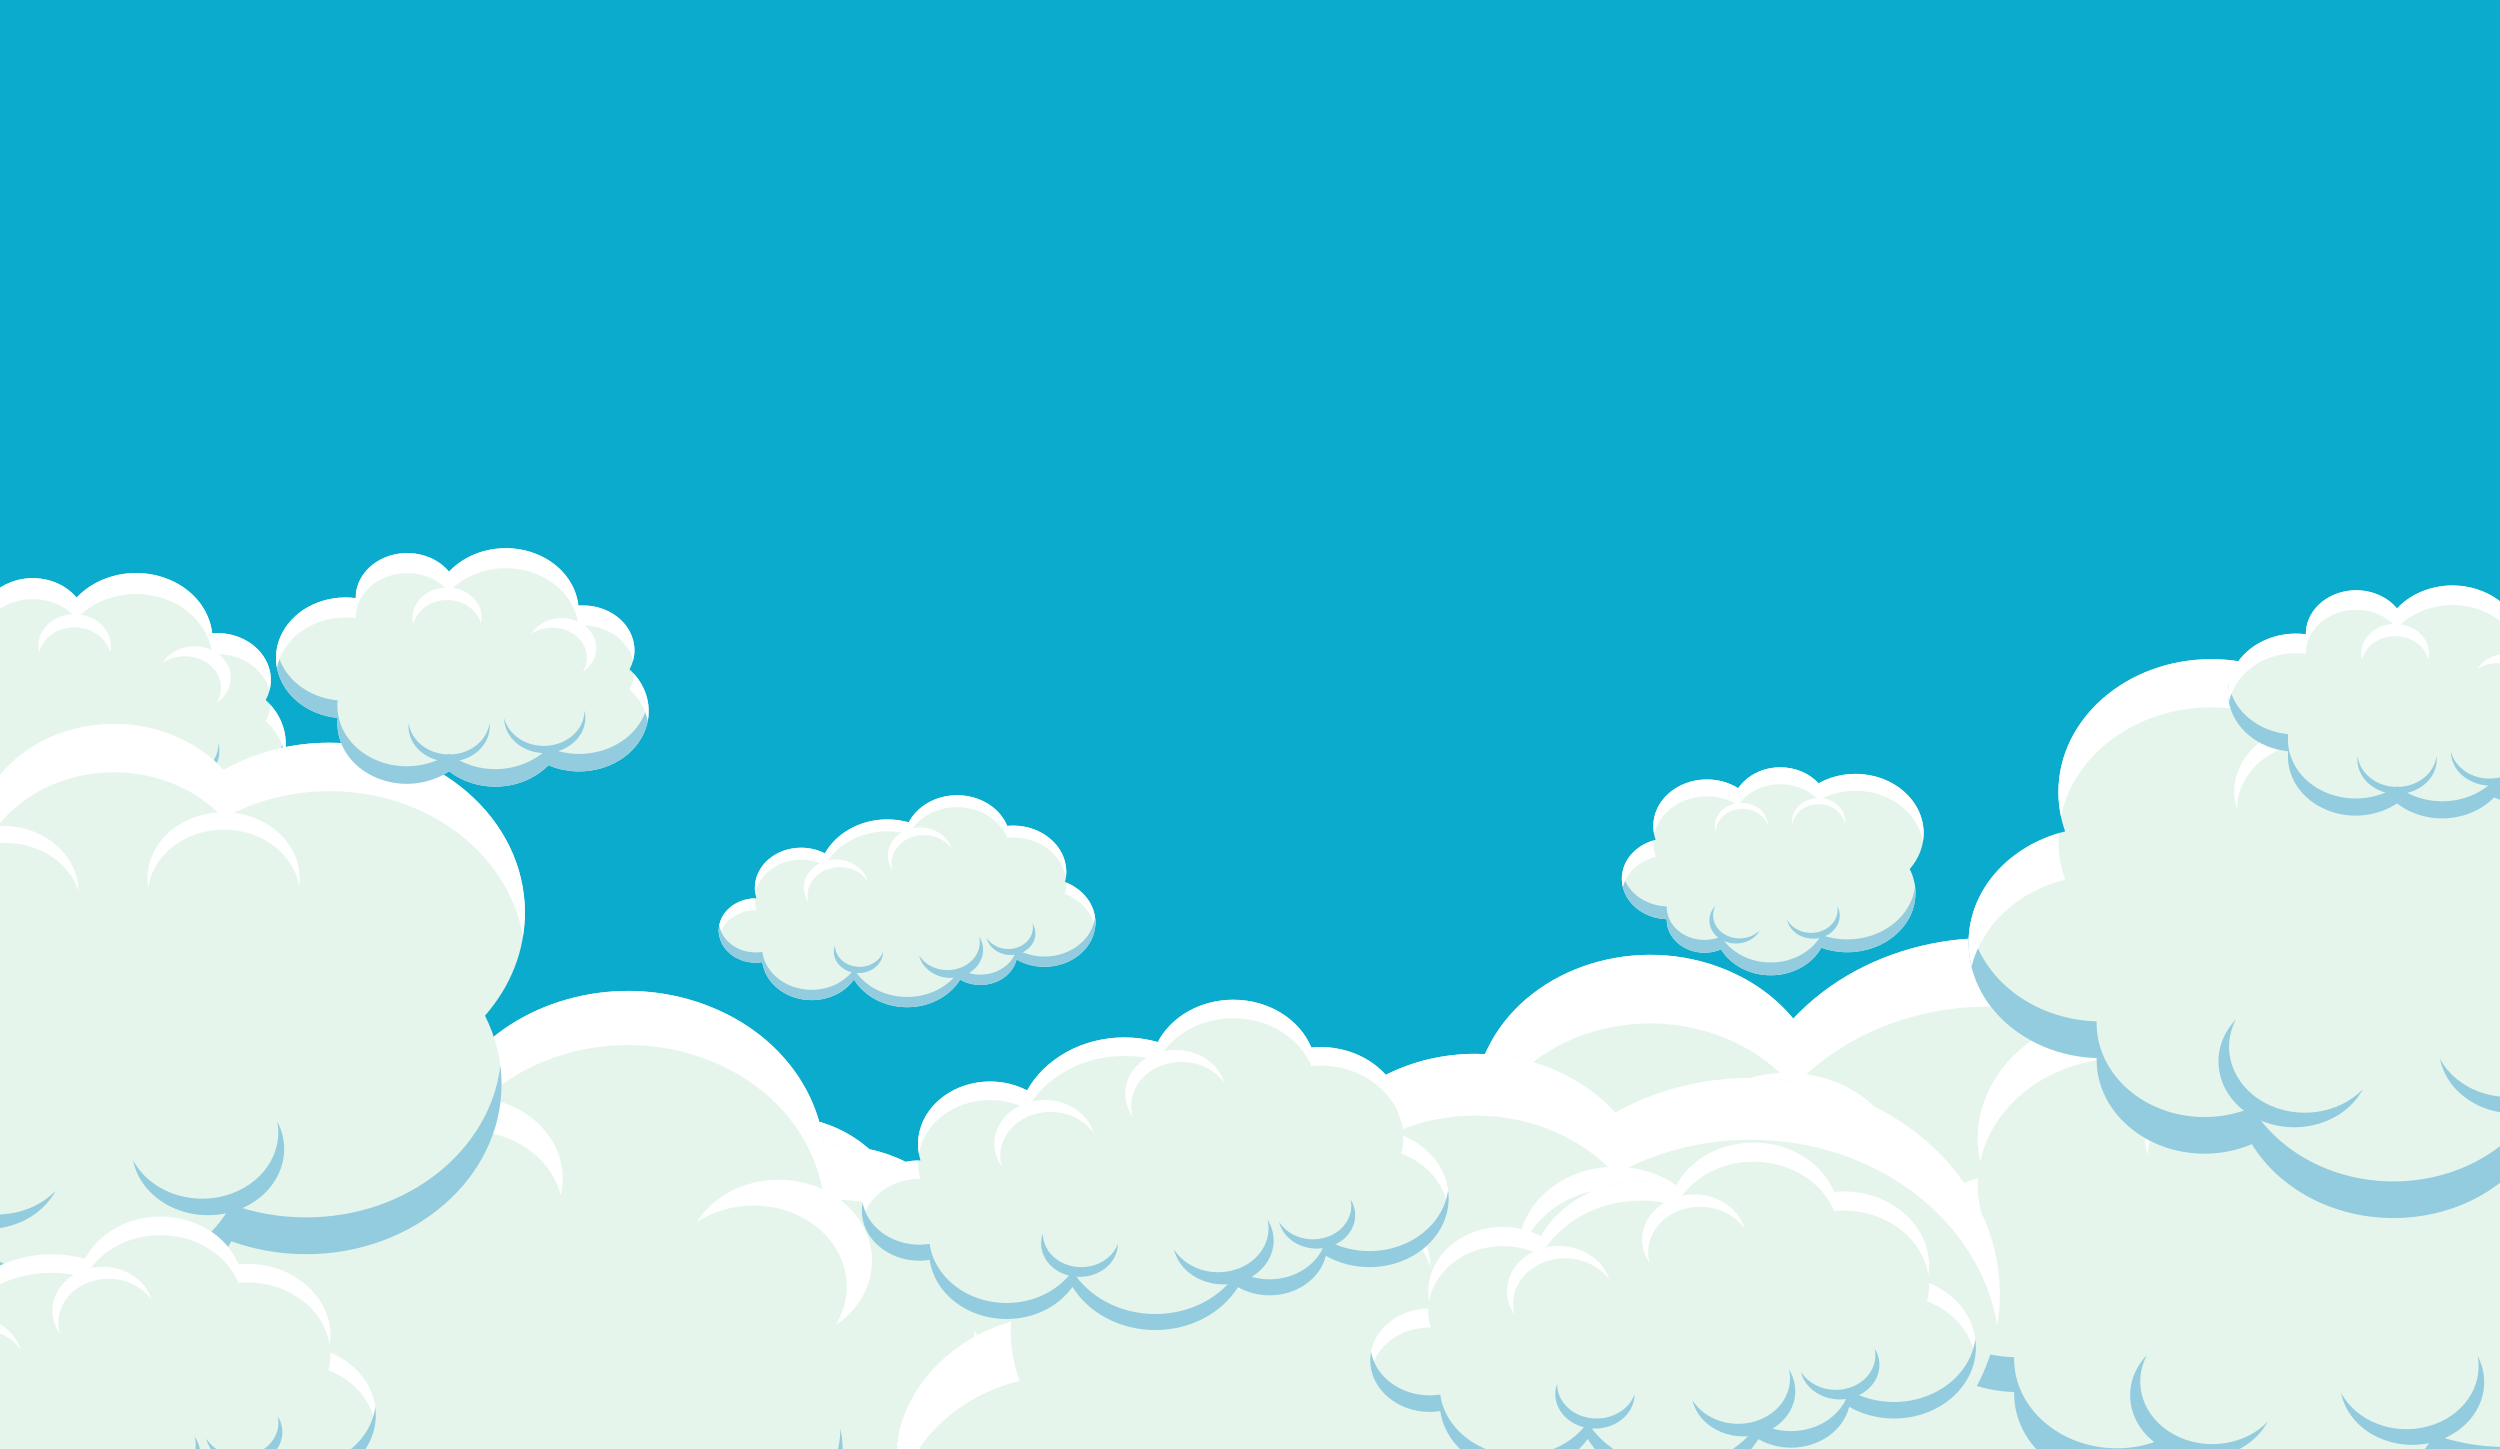 <?xml version="1.0" encoding="utf-8"?>
<!-- Generator: Adobe Illustrator 16.0.0, SVG Export Plug-In . SVG Version: 6.00 Build 0)  -->
<!DOCTYPE svg PUBLIC "-//W3C//DTD SVG 1.1//EN" "http://www.w3.org/Graphics/SVG/1.1/DTD/svg11.dtd">
<svg version="1.1" id="Layer_1" xmlns="http://www.w3.org/2000/svg" xmlns:xlink="http://www.w3.org/1999/xlink" x="0px" y="0px"
	 width="2354.991px" height="1365.303px" viewBox="0 0 2354.991 1365.303" enable-background="new 0 0 2354.991 1365.303"
	 xml:space="preserve">
<rect x="0" y="0" width="2354.991" height="1365.303" fill="#333333" stroke="none"/>
<g>
	<g>
		<defs>
			<rect id="SVGID_1_" x="0" width="2354.991" height="1365.304"/>
		</defs>
		<use xlink:href="#SVGID_1_"  overflow="visible" fill="#0AABCC"/>
		<clipPath id="SVGID_2_">
			<use xlink:href="#SVGID_1_"  overflow="visible"/>
		</clipPath>
		<g clip-path="url(#SVGID_2_)">
			<g>
				<path fill="#E6F5EC" d="M1140.161,1333.839c0.858-3.353,1.347-6.827,1.347-10.405c0-26.353-24.563-47.717-54.87-47.717
					c-2.022,0-4.015,0.113-5.979,0.299c-7.613-18.402-27.8-31.582-51.585-31.582c-22.195,0-41.264,11.479-49.905,27.961
					c-6.949-1.957-14.353-3.039-22.055-3.039c-28.308,0-52.703,14.309-64.349,35.029c-7.149-3.707-15.474-5.883-24.396-5.883
					c-26.364,0-47.735,18.59-47.735,41.512c0,3.692,0.607,7.256,1.654,10.668c-0.236-0.002-0.464-0.031-0.692-0.031
					c-21.063,0-38.139,14.852-38.139,33.169c0,18.313,17.076,33.165,38.139,33.165c2.298,0,4.534-0.209,6.723-0.547
					c3.125,22.021,24.678,39.082,50.842,39.082c18.452,0,34.58-8.504,43.611-21.225c10.46,16.975,31.037,28.526,54.732,28.526
					c23.633,0,44.17-11.487,54.652-28.392c6.005,3.435,13.18,5.448,20.9,5.448c18.281,0,33.537-11.204,37.217-26.144
					c8.26,4.712,18.127,7.482,28.747,7.482c28.981,0,52.468-20.432,52.468-45.633
					C1171.488,1356.93,1158.602,1340.912,1140.161,1333.839z"/>
				<g>
					<path fill="#FFFFFF" d="M868.369,1310.738c8.922,0,17.246,2.174,24.396,5.886c11.646-20.725,36.041-35.032,64.349-35.032
						c7.702,0,15.105,1.08,22.055,3.039c8.642-16.482,27.71-27.961,49.905-27.961c23.785,0,43.972,13.18,51.585,31.582
						c1.965-0.186,3.957-0.295,5.979-0.295c27.935,0,50.937,18.158,54.374,41.634c0.312-2.019,0.496-4.069,0.496-6.157
						c0-26.353-24.563-47.717-54.87-47.717c-2.022,0-4.015,0.113-5.979,0.299c-7.613-18.402-27.8-31.582-51.585-31.582
						c-22.195,0-41.264,11.479-49.905,27.961c-6.949-1.957-14.353-3.039-22.055-3.039c-28.308,0-52.703,14.309-64.349,35.029
						c-7.149-3.707-15.474-5.883-24.396-5.883c-26.364,0-47.735,18.59-47.735,41.512c0,2.092,0.213,4.137,0.571,6.139
						C824.607,1326.129,844.394,1310.738,868.369,1310.738z"/>
					<path fill="#FFFFFF" d="M1141.508,1335.67c0,3.577-0.488,7.051-1.347,10.404c16.351,6.271,28.313,19.582,30.821,35.519
						c0.299-1.97,0.506-3.968,0.506-6.009c0-18.217-12.304-33.895-30.057-41.207
						C1141.446,1334.811,1141.508,1335.234,1141.508,1335.67z"/>
					<path fill="#FFFFFF" d="M821.596,1362.889c0.229,0,0.456,0.025,0.692,0.031c-1.047-3.414-1.654-6.979-1.654-10.667
						c0-0.526,0.068-1.043,0.09-1.562c-20.654,0.405-37.267,15.059-37.267,33.128c0,2.09,0.25,4.129,0.676,6.116
						C787.436,1374.545,802.938,1362.889,821.596,1362.889z"/>
				</g>
				<g>
					<path fill="#93CCDE" d="M1119.021,1410.609c-10.62,0-20.487-2.764-28.747-7.479c-3.68,14.944-18.936,26.143-37.217,26.143
						c-7.721,0-14.896-2.013-20.9-5.453c-10.482,16.907-31.02,28.394-54.652,28.394c-23.695,0-44.272-11.555-54.732-28.524
						c-9.031,12.72-25.159,21.228-43.611,21.228c-26.164,0-47.717-17.061-50.842-39.078c-2.188,0.332-4.425,0.544-6.723,0.544
						c-18.981,0-34.682-12.077-37.605-27.87c-0.323,1.73-0.533,3.496-0.533,5.308c0,18.313,17.076,33.165,38.139,33.165
						c2.298,0,4.534-0.209,6.723-0.547c3.125,22.021,24.678,39.082,50.842,39.082c18.452,0,34.58-8.504,43.611-21.225
						c10.46,16.975,31.037,28.526,54.732,28.526c23.633,0,44.17-11.487,54.652-28.392c6.005,3.435,13.18,5.448,20.9,5.448
						c18.281,0,33.537-11.204,37.217-26.144c8.26,4.712,18.127,7.482,28.747,7.482c28.981,0,52.468-20.432,52.468-45.633
						c0-1.793-0.15-3.553-0.383-5.289C1168.074,1392.984,1145.929,1410.609,1119.021,1410.609z"/>
				</g>
				<path fill="#FFFFFF" d="M981.726,1287.859c15.368-5.715,32.904-0.577,41.399,11.452c-0.408-1.376-0.903-2.737-1.563-4.079
					c-7.225-14.707-26.793-21.537-43.71-15.254c-16.914,6.284-24.759,23.307-17.532,38.01c0.662,1.346,1.453,2.598,2.304,3.803
					C958.509,1308.137,966.356,1293.568,981.726,1287.859z"/>
				<path fill="#FFFFFF" d="M895.188,1320.894c15.369-5.714,32.902-0.571,41.4,11.452c-0.408-1.373-0.9-2.733-1.563-4.078
					c-7.225-14.711-26.799-21.532-43.712-15.25c-16.913,6.289-24.757,23.301-17.532,38.016c0.662,1.337,1.451,2.592,2.308,3.793
					C871.972,1341.178,879.818,1326.605,895.188,1320.894z"/>
				<path fill="#93CCDE" d="M1030.484,1422.85c-15.706,4.969-32.887-1.004-40.608-13.416c0.318,1.388,0.728,2.771,1.304,4.145
					c6.281,15.035,25.386,22.789,42.678,17.324c17.284-5.467,26.199-22.086,19.915-37.113c-0.575-1.368-1.287-2.654-2.063-3.906
					C1054.948,1403.713,1046.192,1417.885,1030.484,1422.85z"/>
				<path fill="#93CCDE" d="M1090.383,1401.512c-11.979,3.788-25.08-0.77-30.97-10.231c0.249,1.061,0.557,2.115,0.999,3.162
					c4.786,11.466,19.355,17.379,32.538,13.208c13.184-4.164,19.982-16.836,15.188-28.3c-0.438-1.047-0.979-2.027-1.57-2.978
					C1109.041,1386.915,1102.361,1397.724,1090.383,1401.512z"/>
				<path fill="#93CCDE" d="M924.692,1420.943c-12.598-1.688-21.563-11.161-21.493-21.922c-0.369,1.034-0.681,2.087-0.877,3.185
					c-2.141,12.056,7.365,23.333,21.228,25.194c13.862,1.86,26.831-6.408,28.968-18.465c0.192-1.102,0.26-2.189,0.271-3.266
					C949.125,1415.949,937.289,1422.634,924.692,1420.943z"/>
			</g>
			<g>
				<path fill="#E6F5EC" d="M972.798,1243.221c1.836-7.191,2.887-14.641,2.887-22.311c0-56.521-52.67-102.327-117.667-102.327
					c-4.342,0-8.61,0.232-12.829,0.63c-16.326-39.462-59.612-67.729-110.626-67.729c-47.598,0-88.486,24.616-107.021,59.964
					c-14.909-4.2-30.782-6.518-47.297-6.518c-60.701,0-113.031,30.685-138.002,75.124c-15.325-7.954-33.179-12.61-52.316-12.61
					c-56.537,0-102.367,39.858-102.367,89.019c0,7.924,1.305,15.561,3.542,22.877c-0.509-0.012-0.987-0.066-1.485-0.066
					c-45.168,0-81.789,31.847-81.789,71.121c0,39.289,36.621,71.138,81.789,71.138c4.929,0,9.729-0.452,14.423-1.177
					c6.703,47.229,52.911,83.814,109.031,83.814c39.573,0,74.158-18.242,93.531-45.521c22.426,36.402,66.558,61.174,117.367,61.174
					c50.679,0,94.73-24.632,117.209-60.885c12.876,7.371,28.26,11.686,44.824,11.686c39.201,0,71.92-24.024,79.813-56.064
					c17.714,10.111,38.872,16.033,61.643,16.033c62.156,0,112.529-43.805,112.529-97.853
					C1039.985,1292.729,1012.344,1258.391,972.798,1243.221z"/>
				<g>
					<path fill="#FFFFFF" d="M389.926,1193.686c19.138,0,36.991,4.658,52.316,12.608c24.971-44.433,77.301-75.118,138.002-75.118
						c16.515,0,32.388,2.318,47.297,6.514c18.535-35.347,59.424-59.965,107.021-59.965c51.014,0,94.3,28.267,110.626,67.729
						c4.219-0.397,8.487-0.63,12.829-0.63c59.902,0,109.225,38.938,116.605,89.283c0.667-4.316,1.062-8.715,1.062-13.196
						c0-56.521-52.67-102.327-117.667-102.327c-4.342,0-8.61,0.232-12.829,0.63c-16.326-39.462-59.612-67.729-110.626-67.729
						c-47.598,0-88.486,24.616-107.021,59.964c-14.909-4.2-30.782-6.518-47.297-6.518c-60.701,0-113.031,30.685-138.002,75.124
						c-15.325-7.954-33.179-12.61-52.316-12.61c-56.537,0-102.367,39.858-102.367,89.019c0,4.488,0.458,8.871,1.226,13.168
						C296.074,1226.687,338.51,1193.686,389.926,1193.686z"/>
					<path fill="#FFFFFF" d="M975.685,1247.149c0,7.672-1.051,15.126-2.887,22.31c35.067,13.454,60.727,41.99,66.101,76.174
						c0.641-4.229,1.087-8.513,1.087-12.894c0-39.067-26.391-72.688-64.464-88.374
						C975.554,1245.303,975.685,1246.21,975.685,1247.149z"/>
					<path fill="#FFFFFF" d="M289.615,1305.516c0.498,0,0.977,0.057,1.485,0.066c-2.237-7.312-3.542-14.954-3.542-22.877
						c0-1.133,0.148-2.229,0.193-3.35c-44.298,0.873-79.925,32.309-79.925,71.039c0,4.492,0.538,8.871,1.45,13.127
						C216.365,1330.517,249.608,1305.516,289.615,1305.516z"/>
				</g>
				<g>
					<path fill="#93CCDE" d="M927.456,1407.855c-22.771,0-43.929-5.93-61.643-16.037c-7.893,32.034-40.611,56.061-79.813,56.061
						c-16.564,0-31.948-4.313-44.824-11.684c-22.479,36.251-66.53,60.889-117.209,60.889c-50.81,0-94.941-24.777-117.367-61.174
						c-19.373,27.277-53.958,45.518-93.531,45.518c-56.12,0-102.328-36.582-109.031-83.813c-4.694,0.721-9.494,1.169-14.423,1.169
						c-40.703,0-74.374-25.893-80.646-59.755c-0.687,3.707-1.143,7.486-1.143,11.365c0,39.289,36.621,71.138,81.789,71.138
						c4.929,0,9.729-0.452,14.423-1.177c6.703,47.229,52.911,83.814,109.031,83.814c39.573,0,74.158-18.242,93.531-45.521
						c22.426,36.402,66.558,61.174,117.367,61.174c50.679,0,94.73-24.632,117.209-60.885c12.876,7.371,28.26,11.686,44.824,11.686
						c39.201,0,71.92-24.024,79.813-56.064c17.714,10.111,38.872,16.033,61.643,16.033c62.156,0,112.529-43.805,112.529-97.853
						c0-3.843-0.329-7.615-0.825-11.339C1032.655,1370.063,985.169,1407.855,927.456,1407.855z"/>
				</g>
				<path fill="#FFFFFF" d="M633.028,1144.61c32.956-12.249,70.559-1.23,88.782,24.556c-0.881-2.944-1.939-5.867-3.354-8.74
					c-15.496-31.551-57.463-46.19-93.738-32.707c-36.27,13.479-53.098,49.968-37.603,81.509c1.422,2.881,3.117,5.568,4.945,8.157
					C583.235,1188.11,600.063,1156.852,633.028,1144.61z"/>
				<path fill="#FFFFFF" d="M447.444,1215.459c32.959-12.25,70.561-1.221,88.784,24.557c-0.878-2.938-1.94-5.86-3.354-8.742
					c-15.494-31.544-57.465-46.186-93.739-32.706c-36.27,13.479-53.097,49.976-37.604,81.517c1.421,2.878,3.12,5.564,4.945,8.154
					C397.655,1258.959,414.48,1227.71,447.444,1215.459z"/>
				<path fill="#93CCDE" d="M737.596,1434.111c-33.688,10.65-70.532-2.16-87.093-28.776c0.689,2.972,1.563,5.946,2.791,8.886
					c13.47,32.243,54.45,48.877,91.526,37.154c37.072-11.723,56.187-47.355,42.713-79.591c-1.233-2.94-2.758-5.702-4.423-8.374
					C790.061,1393.064,771.282,1423.465,737.596,1434.111z"/>
				<path fill="#93CCDE" d="M866.049,1388.348c-25.689,8.127-53.783-1.643-66.414-21.94c0.529,2.274,1.193,4.53,2.129,6.778
					c10.271,24.587,41.521,37.27,69.795,28.328c28.268-8.936,42.844-36.11,32.574-60.693c-0.941-2.244-2.105-4.35-3.372-6.387
					C906.06,1357.043,891.739,1380.229,866.049,1388.348z"/>
				<path fill="#93CCDE" d="M510.719,1430.021c-27.021-3.621-46.248-23.943-46.099-47.014c-0.793,2.207-1.462,4.477-1.882,6.834
					c-4.592,25.85,15.799,50.04,45.532,54.025c29.727,3.984,57.53-13.747,62.118-39.593c0.414-2.366,0.557-4.694,0.575-7.011
					C563.103,1419.306,537.729,1433.641,510.719,1430.021z"/>
			</g>
			<g>
				<path fill="#E6F5EC" d="M2271.559,1274.598c39.088-72.221,3.455-158.341-79.592-192.361
					c-27.586-11.3-56.92-15.291-85.259-13.115c-7.788-69.582-56.032-133.978-134.052-165.933
					c-100.202-41.05-216.611-15.25-283.412,56.352c-15.957-19.278-37.537-35.434-63.992-46.268
					c-83.07-34.03-182.141-3.055-221.274,69.183c-10.92,20.167-15.829,41.398-15.696,62.299
					c-95.285-12.291-192.513,30.1-235.676,109.794c-52.784,97.439-4.738,213.638,107.314,259.545
					c22.76,9.321,46.416,14.856,70.1,17.215c-8.166,79.212,40.036,158.004,127.585,193.869
					c78.493,32.153,167.493,21.159,231.952-21.744c15.746,12.202,33.654,22.75,53.709,30.964
					c93.936,38.479,202.85,15.174,266.781-50.734c1.184,0.51,2.269,1.123,3.467,1.613c112.051,45.91,245.675,4.124,298.467-93.327
					C2352.541,1417.068,2333.381,1331.229,2271.559,1274.598z"/>
				<g>
					<path fill="#93CCDE" d="M2311.98,1435.414c-52.792,97.445-186.416,139.234-298.467,93.325
						c-1.198-0.489-2.283-1.102-3.467-1.616c-63.932,65.912-172.846,89.219-266.781,50.736
						c-20.055-8.211-37.963-18.753-53.709-30.963c-64.459,42.902-153.459,53.896-231.952,21.74
						c-87.549-35.854-135.751-114.653-127.585-193.865c-23.684-2.352-47.34-7.891-70.1-17.209
						c-70.616-28.938-115.783-85.797-126.335-148.284c-14.039,82.815,34.753,167.292,126.335,204.814
						c22.76,9.321,46.416,14.856,70.1,17.215c-8.166,79.212,40.036,158.004,127.585,193.869
						c78.493,32.153,167.493,21.159,231.952-21.744c15.746,12.202,33.654,22.75,53.709,30.964
						c93.936,38.479,202.85,15.174,266.781-50.734c1.184,0.51,2.269,1.123,3.467,1.613c112.051,45.91,245.675,4.124,298.467-93.327
						c19.479-35.956,25.055-74.425,18.879-110.991C2327.719,1399.365,2321.58,1417.699,2311.98,1435.414z"/>
					<path fill="#93CCDE" d="M2284.007,1184.821c-2.597,11.241-6.581,22.407-12.448,33.243c5.101,4.673,9.797,9.604,14.312,14.655
						C2288.422,1216.589,2287.594,1200.433,2284.007,1184.821z"/>
				</g>
				<g>
					<path fill="#FFFFFF" d="M2286.607,1290.105c-1.645,16.576-6.424,33.176-15.049,49.099
						c30.91,28.316,51.156,63.926,58.603,101.824C2340.502,1387.258,2324.13,1332.57,2286.607,1290.105z"/>
					<path fill="#FFFFFF" d="M1152.605,1219.155c43.163-79.696,140.391-122.081,235.676-109.794
						c-0.133-20.901,4.776-42.128,15.696-62.294c39.134-72.238,138.204-103.211,221.274-69.187
						c26.455,10.836,48.035,26.995,63.992,46.267c66.801-71.594,183.21-97.401,283.412-56.348
						c78.02,31.951,126.264,96.348,134.052,165.932c28.339-2.177,57.673,1.815,85.259,13.113
						c48.076,19.699,80.121,56.89,91.126,98.699c17.29-64.916-18.991-133.756-91.126-163.307
						c-27.586-11.3-56.92-15.291-85.259-13.115c-7.788-69.582-56.032-133.978-134.052-165.933
						c-100.202-41.05-216.611-15.25-283.412,56.352c-15.957-19.278-37.537-35.434-63.992-46.268
						c-83.07-34.03-182.141-3.055-221.274,69.183c-10.92,20.167-15.829,41.398-15.696,62.299
						c-95.285-12.291-192.513,30.1-235.676,109.794c-20.242,37.368-25.61,77.493-18.265,115.356
						C1137.677,1252.739,1143.656,1235.678,1152.605,1219.155z"/>
				</g>
				<path fill="#93CCDE" d="M1689.557,1549.027c-67.828,0-123.613-44.822-130.32-102.27c-0.449,3.83-0.677,7.721-0.677,11.653
					c0,62.918,58.644,113.919,130.997,113.919c72.353,0,130.992-51.001,130.992-113.919c0-3.933-0.221-7.823-0.677-11.653
					C1813.163,1504.205,1757.379,1549.027,1689.557,1549.027z"/>
				<path fill="#93CCDE" d="M2009.18,1520.807c-67.434,6.311-128.414-33.073-142.152-89.558c0.032,3.847,0.277,7.732,0.768,11.644
					c7.734,62.559,72.318,107.811,144.249,101.081c71.94-6.735,123.983-62.898,116.237-125.46
					c-0.482-3.904-1.189-7.747-2.102-11.518C2126.578,1464.732,2076.621,1514.494,2009.18,1520.807z"/>
				<path fill="#FFFFFF" d="M2094.773,1163.108c40.783,30.223,50.288,80.49,25.733,119.877c6.071-4.065,11.761-8.707,16.932-13.986
					c39.913-40.731,34.298-101.908-12.55-136.619c-46.847-34.718-117.188-29.825-157.105,10.908
					c-5.173,5.282-9.541,10.91-13.19,16.761C1995.414,1132.709,2053.987,1132.895,2094.773,1163.108z"/>
				<path fill="#FFFFFF" d="M1683.082,1051.022c53.585,0,98.303,32.895,108.99,76.722c1.586-6.514,2.459-13.265,2.459-20.19
					c0-53.524-49.898-96.919-111.449-96.919c-61.552,0-111.443,43.395-111.443,96.919c0,6.925,0.869,13.677,2.453,20.19
					C1584.781,1083.917,1629.5,1051.022,1683.082,1051.022z"/>
			</g>
			<g>
				<path fill="#E6F5EC" d="M250.313,659.392c11.963-22.096,1.06-48.452-24.356-58.863c-8.441-3.459-17.417-4.68-26.089-4.014
					c-2.383-21.292-17.147-41-41.024-50.776c-30.662-12.563-66.287-4.667-86.729,17.245c-4.882-5.901-11.487-10.846-19.581-14.162
					c-25.421-10.413-55.737-0.934-67.713,21.171c-3.345,6.174-4.845,12.67-4.804,19.063c-29.159-3.759-58.913,9.214-72.121,33.601
					c-16.154,29.821-1.45,65.38,32.839,79.426c6.966,2.853,14.204,4.544,21.452,5.268c-2.5,24.24,12.252,48.352,39.043,59.327
					c24.019,9.838,51.255,6.478,70.981-6.651c4.82,3.729,10.299,6.956,16.435,9.471c28.748,11.778,62.079,4.648,81.641-15.525
					c0.361,0.155,0.694,0.343,1.062,0.497c34.287,14.046,75.18,1.258,91.335-28.565
					C275.095,702.995,269.233,676.723,250.313,659.392z"/>
				<g>
					<path fill="#93CCDE" d="M262.685,708.609c-16.155,29.819-57.049,42.606-91.335,28.554c-0.368-0.148-0.701-0.333-1.062-0.491
						c-19.562,20.168-52.894,27.302-81.641,15.524c-6.136-2.514-11.615-5.737-16.435-9.473
						c-19.727,13.125-46.962,16.495-70.981,6.654c-26.791-10.974-41.543-35.089-39.043-59.328
						c-7.248-0.722-14.486-2.412-21.452-5.268c-21.611-8.853-35.434-26.255-38.66-45.374c-4.296,25.343,10.634,51.194,38.66,62.675
						c6.966,2.853,14.204,4.544,21.452,5.268c-2.5,24.24,12.252,48.352,39.043,59.327c24.019,9.838,51.255,6.478,70.981-6.651
						c4.82,3.729,10.299,6.956,16.435,9.471c28.748,11.778,62.079,4.648,81.641-15.525c0.361,0.155,0.694,0.343,1.062,0.497
						c34.287,14.046,75.18,1.258,91.335-28.565c5.961-11,7.665-22.771,5.774-33.962
						C267.498,697.578,265.623,703.189,262.685,708.609z"/>
					<path fill="#93CCDE" d="M254.123,631.921c-0.796,3.44-2.014,6.856-3.81,10.173c1.563,1.431,2.998,2.94,4.38,4.483
						C255.475,641.644,255.222,636.7,254.123,631.921z"/>
				</g>
				<g>
					<path fill="#FFFFFF" d="M254.919,664.141c-0.503,5.071-1.966,10.152-4.605,15.026c9.461,8.666,15.655,19.564,17.936,31.16
						C271.411,693.868,266.402,677.137,254.919,664.141z"/>
					<path fill="#FFFFFF" d="M-92.104,642.43c13.208-24.388,42.962-37.36,72.121-33.6c-0.042-6.397,1.459-12.894,4.804-19.067
						c11.976-22.104,42.292-31.581,67.713-21.169c8.094,3.314,14.699,8.258,19.581,14.16c20.441-21.91,56.066-29.809,86.729-17.242
						c23.876,9.775,38.641,29.48,41.024,50.775c8.672-0.666,17.648,0.556,26.089,4.012c14.713,6.028,24.52,17.408,27.887,30.204
						c5.292-19.864-5.813-40.93-27.887-49.975c-8.441-3.459-17.417-4.68-26.089-4.014c-2.383-21.292-17.147-41-41.024-50.776
						c-30.662-12.563-66.287-4.667-86.729,17.245c-4.882-5.901-11.487-10.846-19.581-14.162
						c-25.421-10.413-55.737-0.934-67.713,21.171c-3.345,6.174-4.845,12.67-4.804,19.063c-29.159-3.759-58.913,9.214-72.121,33.601
						c-6.197,11.437-7.839,23.713-5.593,35.302C-96.674,652.704-94.845,647.485-92.104,642.43z"/>
				</g>
				<path fill="#93CCDE" d="M72.212,743.373c-20.755,0-37.829-13.718-39.88-31.292c-0.139,1.17-0.209,2.361-0.209,3.566
					c0,19.249,17.946,34.859,40.09,34.859c22.139,0,40.085-15.61,40.085-34.859c0-1.205-0.07-2.396-0.204-3.566
					C110.04,729.655,92.967,743.373,72.212,743.373z"/>
				<path fill="#93CCDE" d="M170.021,734.738c-20.635,1.932-39.296-10.119-43.5-27.405c0.009,1.175,0.083,2.371,0.235,3.564
					c2.366,19.142,22.132,32.99,44.143,30.934c22.013-2.063,37.939-19.25,35.571-38.392c-0.149-1.2-0.365-2.375-0.646-3.528
					C205.947,717.582,190.658,732.806,170.021,734.738z"/>
				<path fill="#FFFFFF" d="M196.215,625.277c12.48,9.249,15.389,24.629,7.875,36.684c1.857-1.246,3.597-2.666,5.178-4.279
					c12.217-12.464,10.5-31.186-3.836-41.806c-14.338-10.625-35.865-9.129-48.079,3.337c-1.581,1.613-2.917,3.338-4.038,5.126
					C165.808,615.978,183.731,616.033,196.215,625.277z"/>
				<path fill="#FFFFFF" d="M70.229,590.976c16.4,0,30.083,10.066,33.352,23.479c0.487-1.996,0.754-4.057,0.754-6.179
					c0-16.38-15.271-29.659-34.106-29.659c-18.834,0-34.103,13.279-34.103,29.659c0,2.122,0.266,4.184,0.749,6.179
					C40.149,601.042,53.833,590.976,70.229,590.976z"/>
			</g>
			<g>
				<path fill="#E6F5EC" d="M906.179,1241.724c30.817-56.942,2.725-124.845-62.757-151.667c-21.749-8.91-44.878-12.059-67.22-10.344
					c-6.142-54.86-44.182-105.637-105.697-130.832c-79.006-32.365-170.791-12.02-223.461,44.43
					c-12.581-15.199-29.595-27.937-50.452-36.481c-65.499-26.827-143.613-2.409-174.47,54.552
					c-8.61,15.899-12.478,32.639-12.374,49.115c-75.13-9.688-151.787,23.736-185.825,86.57
					c-41.617,76.83-3.737,168.448,84.615,204.646c17.946,7.35,36.598,11.715,55.272,13.565
					c-6.441,62.464,31.566,124.588,100.595,152.86c61.89,25.357,132.063,16.686,182.885-17.139
					c12.417,9.619,26.535,17.935,42.348,24.413c74.065,30.34,159.943,11.961,210.351-40.006c0.928,0.407,1.786,0.892,2.729,1.273
					c88.351,36.202,193.709,3.25,235.335-73.581C970.032,1354.061,954.925,1286.368,906.179,1241.724z"/>
				<g>
					<path fill="#93CCDE" d="M938.053,1368.524c-41.626,76.83-146.984,109.782-235.335,73.578c-0.943-0.384-1.802-0.868-2.729-1.265
						c-50.407,51.961-136.285,70.338-210.351,39.998c-15.813-6.479-29.931-14.788-42.348-24.414
						c-50.821,33.832-120.995,42.494-182.885,17.144c-69.028-28.273-107.036-90.399-100.595-152.856
						c-18.675-1.856-37.326-6.224-55.272-13.576c-55.68-22.811-91.291-67.639-99.611-116.908
						c-11.066,65.294,27.403,131.904,99.611,161.488c17.946,7.35,36.598,11.715,55.272,13.565
						c-6.441,62.464,31.566,124.588,100.595,152.86c61.89,25.357,132.063,16.686,182.885-17.139
						c12.417,9.619,26.535,17.935,42.348,24.413c74.065,30.34,159.943,11.961,210.351-40.006c0.928,0.407,1.786,0.892,2.729,1.273
						c88.351,36.202,193.709,3.25,235.335-73.581c15.355-28.349,19.751-58.685,14.881-87.512
						C950.46,1340.102,945.614,1354.56,938.053,1368.524z"/>
					<path fill="#93CCDE" d="M915.992,1170.943c-2.05,8.861-5.187,17.662-9.813,26.203c4.024,3.687,7.723,7.58,11.281,11.555
						C919.472,1195.99,918.823,1183.25,915.992,1170.943z"/>
				</g>
				<g>
					<path fill="#FFFFFF" d="M918.051,1253.949c-1.299,13.07-5.076,26.158-11.872,38.718c24.37,22.321,40.334,50.399,46.21,80.281
						C960.535,1330.55,947.635,1287.438,918.051,1253.949z"/>
					<path fill="#FFFFFF" d="M23.923,1198.014c34.038-62.84,110.694-96.26,185.825-86.572c-0.104-16.48,3.764-33.217,12.374-49.115
						c30.856-56.963,108.971-81.38,174.47-54.552c20.857,8.541,37.871,21.282,50.452,36.481
						c52.67-56.453,144.455-76.799,223.461-44.43c61.516,25.194,99.556,75.97,105.697,130.833
						c22.342-1.72,45.471,1.427,67.22,10.337c37.907,15.53,63.173,44.853,71.845,77.816c13.641-51.175-14.97-105.454-71.845-128.756
						c-21.749-8.91-44.878-12.059-67.22-10.344c-6.142-54.86-44.182-105.637-105.697-130.832
						c-79.006-32.365-170.791-12.02-223.461,44.43c-12.581-15.199-29.595-27.937-50.452-36.481
						c-65.499-26.827-143.613-2.409-174.47,54.552c-8.61,15.899-12.478,32.639-12.374,49.115
						c-75.13-9.688-151.787,23.736-185.825,86.57c-15.958,29.466-20.191,61.101-14.402,90.957
						C12.151,1224.489,16.869,1211.039,23.923,1198.014z"/>
				</g>
				<path fill="#93CCDE" d="M447.29,1458.104c-53.479,0-97.464-35.343-102.753-80.633c-0.355,3.019-0.531,6.086-0.531,9.182
					c0,49.609,46.236,89.824,103.284,89.824c57.045,0,103.285-40.215,103.285-89.824c0-3.096-0.181-6.163-0.536-9.182
					C544.754,1422.761,500.769,1458.104,447.29,1458.104z"/>
				<path fill="#93CCDE" d="M699.302,1435.848c-53.167,4.98-101.25-26.071-112.079-70.612c0.021,3.034,0.214,6.101,0.601,9.185
					c6.101,49.323,57.023,85.007,113.737,79.698c56.722-5.313,97.757-49.599,91.646-98.919c-0.377-3.08-0.938-6.11-1.657-9.084
					C791.863,1391.637,752.475,1430.873,699.302,1435.848z"/>
				<path fill="#FFFFFF" d="M766.787,1153.818c32.16,23.83,39.654,63.46,20.292,94.519c4.784-3.203,9.271-6.864,13.349-11.026
					c31.476-32.119,27.045-80.348-9.896-107.718c-36.935-27.375-92.397-23.516-123.871,8.6c-4.076,4.161-7.521,8.602-10.4,13.214
					C688.445,1129.85,734.632,1130,766.787,1153.818z"/>
				<path fill="#FFFFFF" d="M442.188,1065.439c42.247,0,77.506,25.94,85.934,60.493c1.251-5.133,1.937-10.45,1.937-15.917
					c0-42.201-39.342-76.411-87.87-76.411c-48.531,0-87.873,34.21-87.873,76.411c0,5.467,0.688,10.783,1.938,15.917
					C364.682,1091.38,399.938,1065.439,442.188,1065.439z"/>
			</g>
			<g>
				<path fill="#E6F5EC" d="M2555.018,1091.039c0-83.804-78.139-151.748-174.499-151.748c-34.834,0-67.265,8.917-94.499,24.21
					c-22.961-25.007-58.244-41.073-97.902-41.073c-45.933,0-85.975,21.563-107.787,53.625
					c-22.552-14.139-50.213-22.495-80.135-22.495c-75.773,0-137.216,53.427-137.216,119.328c0,12.242,2.136,24.048,6.075,35.169
					c-49.979,12.378-86.609,52.285-86.609,99.719c0,56.02,51.083,101.545,114.93,103.566c-0.02,0.5-0.091,0.991-0.091,1.488
					c0,46.564,43.407,84.307,96.948,84.307c15.179,0,29.486-3.121,42.28-8.529c24.235,39.419,72.012,66.248,127.001,66.248
					c56.941,0,106.152-28.77,129.488-70.498c20.539,7.385,43.039,11.486,66.639,11.486c96.359,0,174.498-67.941,174.498-151.755
					c0-21.758-5.307-42.429-14.791-61.142C2541.711,1157.438,2555.018,1125.596,2555.018,1091.039z"/>
				<g>
					<path fill="#93CCDE" d="M2359.641,1362.984c-23.6,0-46.1-4.104-66.639-11.486c-23.336,41.73-72.547,70.5-129.488,70.5
						c-54.989,0-102.766-26.828-127.001-66.25c-12.794,5.412-27.102,8.532-42.28,8.532c-53.541,0-96.948-37.745-96.948-84.302
						c0-0.508,0.071-0.994,0.091-1.492c-57.58-1.828-104.641-39.072-113.359-87.452c-1.016,5.447-1.57,11.041-1.57,16.739
						c0,56.02,51.083,101.545,114.93,103.566c-0.02,0.5-0.091,0.991-0.091,1.488c0,46.564,43.407,84.307,96.948,84.307
						c15.179,0,29.486-3.121,42.28-8.529c24.235,39.419,72.012,66.248,127.001,66.248c56.941,0,106.152-28.77,129.488-70.498
						c20.539,7.385,43.039,11.486,66.639,11.486c96.359,0,174.498-67.941,174.498-151.755c0-5.561-0.354-11.046-1.03-16.45
						C2523.701,1303.73,2449.627,1362.984,2359.641,1362.984z"/>
				</g>
				<g>
					<path fill="#FFFFFF" d="M2000.195,996.794c29.922,0,57.583,8.355,80.135,22.495c21.813-32.061,61.854-53.624,107.787-53.624
						c39.658,0,74.941,16.065,97.902,41.073c27.234-15.295,59.665-24.211,94.499-24.211c87.789,0,160.427,56.399,172.659,129.808
						c1.129-6.97,1.84-14.059,1.84-21.296c0-83.804-78.139-151.748-174.499-151.748c-34.834,0-67.265,8.917-94.499,24.21
						c-22.961-25.007-58.244-41.073-97.902-41.073c-45.933,0-85.975,21.563-107.787,53.625
						c-22.552-14.139-50.213-22.495-80.135-22.495c-75.773,0-137.216,53.427-137.216,119.328c0,7.336,0.851,14.496,2.317,21.473
						C1877.07,1038.854,1932.967,996.794,2000.195,996.794z"/>
					<path fill="#FFFFFF" d="M1869.055,1151.29c-3.939-11.121-6.075-22.928-6.075-35.167c0-2.147,0.069-4.27,0.202-6.383
						c-46.936,13.958-80.736,52.495-80.736,98.034c0,7.449,0.957,14.696,2.676,21.701
						C1794.293,1191.83,1826.869,1161.739,1869.055,1151.29z"/>
				</g>
				<path fill="#FFFFFF" d="M2081.305,1029.382c34.141-4.38,66.064,14.143,75.24,42.256c-0.055-2.544-0.271-5.121-0.711-7.711
					c-5.473-32.279-40.006-54.583-77.121-49.826c-37.117,4.764-62.764,34.787-57.287,67.065c0.434,2.595,1.086,5.112,1.881,7.564
					C2022.758,1059.511,2047.172,1033.761,2081.305,1029.382z"/>
				<path fill="#93CCDE" d="M2287.072,1343.636c-32.953,8.894-67.785-5.124-81.824-31.679c0.5,2.515,1.172,5.029,2.061,7.527
					c11.139,31.158,49.203,48.57,85.035,38.893c35.83-9.68,55.85-42.786,44.717-73.938c-0.891-2.505-1.975-4.906-3.197-7.221
					C2339.59,1306.012,2320.026,1334.734,2287.072,1343.636z"/>
				<path fill="#93CCDE" d="M2047.654,1351.206c-29.147-16.058-39.434-48.222-25.273-74.719c-1.881,1.956-3.65,4.038-5.264,6.245
					c-20.076,27.559-10.658,64.058,21.033,81.521c31.697,17.464,73.665,9.274,93.734-18.282c1.624-2.216,3.018-4.491,4.251-6.798
					C2114.631,1361.617,2076.795,1367.271,2047.654,1351.206z"/>
				<path fill="#FFFFFF" d="M2285.426,1016.852c34.504-0.349,63.284,21.74,68.021,50.672c0.342-2.533,0.527-5.11,0.49-7.726
					c-0.438-32.627-31.203-58.767-68.722-58.391c-37.519,0.382-67.568,27.141-67.126,59.756c0.02,2.624,0.277,5.193,0.686,7.722
					C2222.749,1039.865,2250.926,1017.194,2285.426,1016.852z"/>
			</g>
			<g>
				<path fill="#E6F5EC" d="M1883.884,1219.719c0-112.839-105.198-204.313-234.942-204.313c-46.898,0-90.561,12.002-127.227,32.593
					c-30.916-33.665-78.422-55.294-131.812-55.294c-61.841,0-115.763,29.037-145.123,72.194
					c-30.361-19.039-67.608-30.288-107.893-30.288c-102.02,0-184.743,71.931-184.743,160.661c0,16.486,2.869,32.383,8.175,47.356
					c-67.287,16.661-116.609,70.396-116.609,134.254c0,75.422,68.783,136.716,154.738,139.443c-0.016,0.673-0.117,1.328-0.117,2.004
					c0,62.684,58.444,113.504,130.523,113.504c20.442,0,39.707-4.201,56.933-11.482c32.631,53.07,96.949,89.19,170.987,89.19
					c76.663,0,142.923-38.729,174.347-94.911c27.652,9.941,57.931,15.459,89.707,15.459c129.74,0,234.949-91.468,234.949-204.314
					c0-29.295-7.146-57.128-19.918-82.32C1865.971,1309.11,1883.884,1266.242,1883.884,1219.719z"/>
				<g>
					<path fill="#93CCDE" d="M1620.828,1585.85c-31.776,0-62.055-5.518-89.707-15.455c-31.424,56.182-97.684,94.913-174.347,94.913
						c-74.038,0-138.356-36.126-170.987-89.198c-17.226,7.287-36.49,11.49-56.933,11.49c-72.079,0-130.523-50.822-130.523-113.504
						c0-0.678,0.102-1.336,0.117-2.014c-77.523-2.453-140.887-52.597-152.619-117.739c-1.368,7.341-2.119,14.858-2.119,22.54
						c0,75.422,68.783,136.716,154.738,139.443c-0.016,0.673-0.117,1.328-0.117,2.004c0,62.684,58.444,113.504,130.523,113.504
						c20.442,0,39.707-4.201,56.933-11.482c32.631,53.07,96.949,89.19,170.987,89.19c76.663,0,142.923-38.729,174.347-94.911
						c27.652,9.941,57.931,15.459,89.707,15.459c129.74,0,234.949-91.468,234.949-204.314c0-7.487-0.48-14.875-1.391-22.152
						C1841.717,1506.075,1741.988,1585.85,1620.828,1585.85z"/>
				</g>
				<g>
					<path fill="#FFFFFF" d="M1136.888,1092.825c40.284,0,77.531,11.249,107.893,30.283c29.36-43.161,83.282-72.196,145.123-72.196
						c53.39,0,100.896,21.636,131.812,55.301c36.666-20.59,80.328-32.593,127.227-32.593c118.201,0,215.994,75.931,232.467,174.765
						c1.523-9.382,2.476-18.923,2.476-28.665c0-112.839-105.198-204.313-234.942-204.313c-46.898,0-90.561,12.002-127.227,32.593
						c-30.916-33.665-78.422-55.294-131.812-55.294c-61.841,0-115.763,29.037-145.123,72.194
						c-30.361-19.039-67.608-30.288-107.893-30.288c-102.02,0-184.743,71.931-184.743,160.661c0,9.881,1.148,19.523,3.123,28.919
						C971.11,1149.453,1046.375,1092.825,1136.888,1092.825z"/>
					<path fill="#FFFFFF" d="M960.319,1300.836c-5.306-14.969-8.175-30.874-8.175-47.359c0-2.876,0.094-5.738,0.269-8.58
						c-63.184,18.793-108.703,70.675-108.703,131.986c0,10.032,1.294,19.788,3.61,29.211
						C859.663,1355.419,903.528,1314.902,960.319,1300.836z"/>
				</g>
				<path fill="#FFFFFF" d="M1246.091,1136.698c45.97-5.894,88.95,19.046,101.294,56.903c-0.069-3.437-0.355-6.903-0.947-10.393
					c-7.373-43.457-53.863-73.487-103.834-67.075c-49.979,6.407-84.508,46.835-77.131,90.285c0.587,3.498,1.457,6.884,2.528,10.19
					C1167.259,1177.266,1200.129,1142.59,1246.091,1136.698z"/>
				<path fill="#93CCDE" d="M1523.137,1559.795c-44.378,11.982-91.27-6.893-110.174-42.643c0.678,3.385,1.574,6.77,2.779,10.135
					c14.984,41.949,66.24,65.397,114.486,52.366c48.244-13.033,75.197-57.606,60.209-99.551c-1.205-3.369-2.662-6.607-4.309-9.725
					C1593.838,1509.148,1567.503,1547.82,1523.137,1559.795z"/>
				<path fill="#93CCDE" d="M1200.787,1569.997c-39.248-21.619-53.09-64.922-34.029-100.599c-2.534,2.637-4.911,5.43-7.086,8.401
					c-27.028,37.108-14.354,86.251,28.323,109.757c42.677,23.522,99.177,12.494,126.199-24.615c2.177-2.982,4.063-6.038,5.724-9.149
					C1290.957,1584.017,1240.02,1591.62,1200.787,1569.997z"/>
				<path fill="#FFFFFF" d="M1520.914,1119.827c46.448-0.468,85.199,29.271,91.578,68.225c0.463-3.412,0.711-6.875,0.666-10.396
					c-0.587-43.925-42.01-79.128-92.525-78.616c-50.516,0.511-90.977,36.538-90.378,80.456c0.024,3.529,0.372,6.988,0.924,10.392
					C1436.531,1150.813,1474.461,1120.296,1520.914,1119.827z"/>
			</g>
			<g>
				<path fill="#E6F5EC" d="M2665.777,765.312c0-88.019-82.062-159.372-183.267-159.372c-36.583,0-70.64,9.36-99.242,25.424
					c-24.114-26.26-61.173-43.132-102.819-43.132c-48.235,0-90.298,22.647-113.199,56.316c-23.68-14.85-52.734-23.625-84.156-23.625
					c-79.583,0-144.109,56.106-144.109,125.319c0,12.855,2.24,25.259,6.377,36.94c-52.486,12.999-90.961,54.91-90.961,104.72
					c0,58.833,53.652,106.646,120.702,108.769c-0.015,0.529-0.087,1.039-0.087,1.566c0,48.895,45.585,88.539,101.807,88.539
					c15.948,0,30.979-3.277,44.406-8.96c25.461,41.398,75.63,69.578,133.381,69.578c59.799,0,111.488-30.215,135.996-74.037
					c21.567,7.754,45.191,12.059,69.979,12.059c101.204,0,183.266-71.35,183.266-159.371c0-22.857-5.575-44.564-15.539-64.211
					C2651.806,835.043,2665.777,801.602,2665.777,765.312z"/>
				<g>
					<path fill="#93CCDE" d="M2460.584,1050.908c-24.787,0-48.411-4.305-69.979-12.06c-24.508,43.827-76.197,74.04-135.996,74.04
						c-57.751,0-107.92-28.177-133.381-69.576c-13.428,5.68-28.458,8.957-44.406,8.957c-56.222,0-101.807-39.639-101.807-88.536
						c0-0.526,0.072-1.035,0.087-1.565c-60.471-1.92-109.895-41.033-119.052-91.837c-1.063,5.721-1.65,11.585-1.65,17.573
						c0,58.833,53.652,106.646,120.702,108.769c-0.015,0.529-0.087,1.039-0.087,1.566c0,48.895,45.585,88.539,101.807,88.539
						c15.948,0,30.979-3.277,44.406-8.96c25.461,41.398,75.63,69.578,133.381,69.578c59.799,0,111.488-30.215,135.996-74.037
						c21.567,7.754,45.191,12.059,69.979,12.059c101.204,0,183.266-71.35,183.266-159.371c0-5.841-0.377-11.607-1.087-17.282
						C2632.884,988.682,2555.092,1050.908,2460.584,1050.908z"/>
				</g>
				<g>
					<path fill="#FFFFFF" d="M2083.094,666.327c31.422,0,60.477,8.778,84.156,23.625c22.901-33.666,64.964-56.314,113.199-56.314
						c41.646,0,78.705,16.872,102.819,43.134c28.603-16.066,62.659-25.428,99.242-25.428c92.2,0,168.483,59.232,181.335,136.323
						c1.186-7.313,1.932-14.755,1.932-22.356c0-88.019-82.062-159.372-183.267-159.372c-36.583,0-70.64,9.36-99.242,25.424
						c-24.114-26.26-61.173-43.132-102.819-43.132c-48.235,0-90.298,22.647-113.199,56.316
						c-23.68-14.85-52.734-23.625-84.156-23.625c-79.583,0-144.109,56.106-144.109,125.319c0,7.709,0.894,15.229,2.438,22.557
						C1953.781,710.502,2012.486,666.327,2083.094,666.327z"/>
					<path fill="#FFFFFF" d="M1945.361,828.59c-4.137-11.686-6.377-24.083-6.377-36.945c0-2.246,0.072-4.476,0.205-6.695
						c-49.279,14.657-84.789,55.129-84.789,102.953c0,7.83,1.014,15.432,2.819,22.789
						C1866.848,871.162,1901.064,839.561,1945.361,828.59z"/>
				</g>
				<path fill="#FFFFFF" d="M2168.27,700.554c35.861-4.596,69.389,14.852,79.02,44.383c-0.057-2.679-0.281-5.383-0.741-8.101
					c-5.749-33.902-42.011-57.323-80.999-52.328c-38.979,5.001-65.914,36.534-60.157,70.43c0.454,2.728,1.13,5.369,1.971,7.949
					C2106.783,732.198,2132.424,705.152,2168.27,700.554z"/>
				<path fill="#93CCDE" d="M2384.377,1030.583c-34.614,9.348-71.19-5.379-85.938-33.269c0.523,2.644,1.229,5.284,2.168,7.911
					c11.693,32.724,51.67,51.008,89.301,40.843c37.633-10.161,58.656-44.929,46.963-77.646c-0.934-2.635-2.069-5.157-3.357-7.587
					C2439.53,991.076,2418.984,1021.243,2384.377,1030.583z"/>
				<path fill="#93CCDE" d="M2132.934,1038.542c-30.611-16.865-41.414-50.644-26.545-78.469c-1.975,2.049-3.828,4.234-5.525,6.549
					c-21.08,28.948-11.197,67.279,22.088,85.615c33.294,18.346,77.367,9.742,98.445-19.194c1.695-2.33,3.164-4.718,4.463-7.144
					C2203.273,1049.479,2163.537,1055.415,2132.934,1038.542z"/>
				<path fill="#FFFFFF" d="M2382.646,687.397c36.233-0.365,66.462,22.828,71.432,53.211c0.363-2.656,0.562-5.361,0.521-8.109
					c-0.463-34.264-32.771-61.72-72.178-61.319c-39.4,0.399-70.963,28.499-70.498,62.753c0.025,2.759,0.295,5.455,0.723,8.107
					C2316.822,711.564,2346.41,687.757,2382.646,687.397z"/>
			</g>
			<g>
				<path fill="#E6F5EC" d="M494.485,859.78c0-88.446-82.462-160.143-184.16-160.143c-36.761,0-70.983,9.407-99.728,25.546
					c-24.231-26.388-61.472-43.342-103.318-43.342c-48.477,0-90.741,22.76-113.755,56.591c-23.803-14.926-52.994-23.74-84.575-23.74
					c-79.966,0-144.809,56.378-144.809,125.928c0,12.921,2.252,25.385,6.408,37.125c-52.74,13.061-91.405,55.172-91.405,105.228
					c0,59.12,53.917,107.17,121.294,109.305c-0.015,0.528-0.094,1.041-0.094,1.575c0,49.134,45.814,88.968,102.312,88.968
					c16.025,0,31.125-3.297,44.627-9.003c25.577,41.601,75.996,69.914,134.024,69.914c60.095,0,112.033-30.352,136.665-74.401
					c21.672,7.798,45.413,12.119,70.318,12.119c101.698,0,184.16-71.697,184.16-160.148c0-22.96-5.601-44.781-15.611-64.526
					C480.442,929.854,494.485,896.253,494.485,859.78z"/>
				<g>
					<path fill="#93CCDE" d="M288.289,1146.776c-24.905,0-48.646-4.326-70.318-12.115c-24.632,44.043-76.569,74.395-136.665,74.395
						c-58.028,0-108.447-28.314-134.024-69.915c-13.502,5.714-28.602,9.007-44.627,9.007c-56.498,0-102.312-39.836-102.312-88.969
						c0-0.531,0.08-1.045,0.094-1.574c-60.767-1.929-110.433-41.238-119.632-92.292c-1.071,5.751-1.663,11.647-1.663,17.661
						c0,59.12,53.917,107.17,121.294,109.305c-0.015,0.528-0.094,1.041-0.094,1.575c0,49.134,45.814,88.968,102.312,88.968
						c16.025,0,31.125-3.297,44.627-9.003c25.577,41.601,75.996,69.914,134.024,69.914c60.095,0,112.033-30.352,136.665-74.401
						c21.672,7.798,45.413,12.119,70.318,12.119c101.698,0,184.16-71.697,184.16-160.148c0-5.865-0.375-11.663-1.091-17.365
						C461.432,1084.248,383.26,1146.776,288.289,1146.776z"/>
				</g>
				<g>
					<path fill="#FFFFFF" d="M-91.051,760.321c31.582,0,60.772,8.815,84.575,23.735c23.014-33.827,65.278-56.587,113.755-56.587
						c41.846,0,79.087,16.955,103.318,43.343c28.744-16.144,62.967-25.549,99.728-25.549c92.654,0,169.305,59.521,182.218,136.992
						c1.193-7.353,1.942-14.833,1.942-22.474c0-88.446-82.462-160.143-184.16-160.143c-36.761,0-70.983,9.407-99.728,25.546
						c-24.231-26.388-61.472-43.342-103.318-43.342c-48.477,0-90.741,22.76-113.755,56.591
						c-23.803-14.926-52.994-23.74-84.575-23.74c-79.966,0-144.809,56.378-144.809,125.928c0,7.747,0.899,15.306,2.449,22.671
						C-220.991,804.709-161.998,760.321-91.051,760.321z"/>
					<path fill="#FFFFFF" d="M-229.452,923.37c-4.156-11.736-6.408-24.198-6.408-37.122c0-2.258,0.074-4.504,0.21-6.731
						c-49.524,14.73-85.208,55.403-85.208,103.457c0,7.867,1.018,15.513,2.831,22.902
						C-308.348,966.151-273.965,934.397-229.452,923.37z"/>
				</g>
				<path fill="#FFFFFF" d="M-5.449,794.71c36.032-4.621,69.724,14.93,79.401,44.599c-0.054-2.692-0.282-5.406-0.745-8.136
					c-5.778-34.069-42.221-57.607-81.392-52.585c-39.172,5.022-66.239,36.713-60.46,70.774c0.463,2.734,1.143,5.392,1.988,7.987
					C-67.242,826.505-41.474,799.331-5.449,794.71z"/>
				<path fill="#93CCDE" d="M211.71,1126.354c-34.783,9.393-71.538-5.4-86.354-33.426c0.526,2.655,1.233,5.309,2.178,7.945
					c11.746,32.884,51.923,51.257,89.733,41.041c37.822-10.21,58.945-45.145,47.197-78.023c-0.94-2.647-2.085-5.181-3.375-7.626
					C267.133,1086.658,246.486,1116.966,211.71,1126.354z"/>
				<path fill="#93CCDE" d="M-40.962,1134.351c-30.763-16.95-41.615-50.889-26.672-78.856c-1.987,2.064-3.85,4.259-5.55,6.588
					c-21.189,29.088-11.255,67.604,22.192,86.03c33.455,18.439,77.744,9.795,98.925-19.291c1.708-2.34,3.186-4.734,4.486-7.175
					C29.72,1145.343-10.208,1151.303-40.962,1134.351z"/>
				<path fill="#FFFFFF" d="M209.972,781.486c36.411-0.365,66.783,22.947,71.783,53.479c0.362-2.673,0.56-5.39,0.521-8.155
					c-0.459-34.429-32.93-62.018-72.527-61.615c-39.595,0.396-71.31,28.635-70.841,63.06c0.023,2.77,0.294,5.481,0.724,8.145
					C143.826,805.773,173.558,781.852,209.972,781.486z"/>
			</g>
			<g>
				<path fill="#E6F5EC" d="M1320.031,1069.139c1.217-4.772,1.913-9.727,1.913-14.82c0-37.548-34.993-67.984-78.175-67.984
					c-2.881,0-5.727,0.154-8.518,0.417c-10.851-26.216-39.609-44.995-73.502-44.995c-31.625,0-58.788,16.353-71.104,39.838
					c-9.905-2.788-20.452-4.329-31.424-4.329c-40.33,0-75.095,20.383-91.683,49.911c-10.185-5.289-22.045-8.382-34.761-8.382
					c-37.563,0-68.011,26.483-68.011,59.144c0,5.266,0.864,10.342,2.355,15.199c-0.339-0.006-0.658-0.041-0.987-0.041
					c-30.007,0-54.337,21.155-54.337,47.254c0,26.096,24.33,47.254,54.337,47.254c3.273,0,6.465-0.296,9.58-0.78
					c4.454,31.377,35.154,55.687,72.438,55.687c26.293,0,49.269-12.121,62.142-30.243c14.899,24.185,44.218,40.639,77.978,40.639
					c33.668,0,62.937-16.368,77.871-40.448c8.553,4.896,18.777,7.757,29.781,7.757c26.041,0,47.775-15.952,53.021-37.237
					c11.771,6.71,25.83,10.648,40.961,10.648c41.291,0,74.759-29.107,74.759-65.018
					C1364.667,1102.037,1346.309,1079.223,1320.031,1069.139z"/>
				<g>
					<path fill="#FFFFFF" d="M932.779,1036.233c12.716,0,24.576,3.096,34.761,8.379c16.588-29.53,51.353-49.912,91.683-49.912
						c10.972,0,21.519,1.538,31.424,4.329c12.315-23.487,39.479-39.842,71.104-39.842c33.893,0,62.651,18.781,73.502,44.998
						c2.791-0.263,5.637-0.417,8.518-0.417c39.798,0,72.57,25.87,77.473,59.32c0.442-2.878,0.702-5.794,0.702-8.77
						c0-37.548-34.993-67.984-78.175-67.984c-2.881,0-5.727,0.154-8.518,0.417c-10.851-26.216-39.609-44.995-73.502-44.995
						c-31.625,0-58.788,16.353-71.104,39.838c-9.905-2.788-20.452-4.329-31.424-4.329c-40.33,0-75.095,20.383-91.683,49.911
						c-10.185-5.289-22.045-8.382-34.761-8.382c-37.563,0-68.011,26.483-68.011,59.144c0,2.981,0.304,5.896,0.814,8.75
						C870.427,1058.159,898.617,1036.233,932.779,1036.233z"/>
					<path fill="#FFFFFF" d="M1321.944,1071.748c0,5.102-0.696,10.053-1.913,14.824c23.295,8.941,40.338,27.901,43.914,50.614
						c0.422-2.815,0.722-5.66,0.722-8.573c0-25.953-17.534-48.288-42.827-58.71
						C1321.861,1070.523,1321.944,1071.129,1321.944,1071.748z"/>
					<path fill="#FFFFFF" d="M866.137,1110.527c0.329,0,0.648,0.041,0.987,0.045c-1.491-4.86-2.355-9.933-2.355-15.199
						c0-0.747,0.097-1.479,0.131-2.225c-29.432,0.577-53.1,21.467-53.1,47.204c0,2.979,0.353,5.886,0.962,8.717
						C817.468,1127.138,839.556,1110.527,866.137,1110.527z"/>
				</g>
				<g>
					<path fill="#93CCDE" d="M1289.908,1178.521c-15.131,0-29.189-3.942-40.961-10.655c-5.246,21.282-26.98,37.246-53.021,37.246
						c-11.004,0-21.229-2.864-29.781-7.764c-14.935,24.087-44.203,40.454-77.871,40.454c-33.76,0-63.078-16.46-77.978-40.643
						c-12.873,18.125-35.849,30.245-62.142,30.245c-37.283,0-67.983-24.312-72.438-55.685c-3.115,0.478-6.307,0.778-9.58,0.778
						c-27.045,0-49.414-17.205-53.581-39.702c-0.456,2.462-0.756,4.979-0.756,7.557c0,26.096,24.33,47.254,54.337,47.254
						c3.273,0,6.465-0.296,9.58-0.78c4.454,31.377,35.154,55.687,72.438,55.687c26.293,0,49.269-12.121,62.142-30.243
						c14.899,24.185,44.218,40.639,77.978,40.639c33.668,0,62.937-16.368,77.871-40.448c8.553,4.896,18.777,7.757,29.781,7.757
						c26.041,0,47.775-15.952,53.021-37.237c11.771,6.71,25.83,10.648,40.961,10.648c41.291,0,74.759-29.107,74.759-65.018
						c0-2.548-0.22-5.053-0.55-7.527C1359.794,1153.415,1328.251,1178.521,1289.908,1178.521z"/>
				</g>
				<path fill="#FFFFFF" d="M1094.294,1003.628c21.896-8.142,46.876-0.819,58.982,16.314c-0.583-1.954-1.289-3.898-2.229-5.81
					c-10.294-20.957-38.177-30.687-62.275-21.732c-24.102,8.962-35.278,33.204-24.986,54.158c0.945,1.912,2.074,3.694,3.287,5.419
					C1061.211,1032.523,1072.391,1011.762,1094.294,1003.628z"/>
				<path fill="#FFFFFF" d="M970.995,1050.699c21.896-8.137,46.876-0.815,58.986,16.314c-0.583-1.954-1.287-3.897-2.229-5.811
					c-10.296-20.957-38.181-30.684-62.283-21.729c-24.096,8.958-35.274,33.204-24.979,54.16c0.946,1.915,2.07,3.696,3.285,5.418
					C937.912,1079.602,949.092,1058.832,970.995,1050.699z"/>
				<path fill="#93CCDE" d="M1163.764,1195.965c-22.383,7.079-46.858-1.437-57.859-19.116c0.456,1.969,1.035,3.95,1.855,5.903
					c8.943,21.422,36.168,32.471,60.806,24.688c24.628-7.789,37.326-31.467,28.375-52.887c-0.821-1.95-1.83-3.788-2.938-5.561
					C1198.619,1168.691,1186.146,1188.89,1163.764,1195.965z"/>
				<path fill="#93CCDE" d="M1249.108,1165.564c-17.07,5.396-35.73-1.096-44.128-14.579c0.35,1.505,0.793,3.014,1.415,4.505
					c6.825,16.332,27.589,24.754,46.374,18.824c18.783-5.941,28.463-23.998,21.635-40.33c-0.623-1.49-1.393-2.89-2.236-4.241
					C1275.688,1144.768,1266.174,1160.168,1249.108,1165.564z"/>
				<path fill="#93CCDE" d="M1013.032,1193.245c-17.952-2.402-30.725-15.901-30.627-31.229c-0.527,1.462-0.974,2.973-1.251,4.537
					c-3.052,17.176,10.496,33.245,30.248,35.895c19.751,2.651,38.229-9.134,41.273-26.306c0.275-1.571,0.369-3.118,0.385-4.658
					C1047.836,1186.133,1030.98,1195.655,1013.032,1193.245z"/>
			</g>
			<g>
				<path fill="#E6F5EC" d="M309.419,1273.398c1.222-4.775,1.92-9.729,1.92-14.82c0-37.555-34.996-67.989-78.178-67.989
					c-2.882,0-5.72,0.158-8.521,0.421c-10.851-26.216-39.606-44.999-73.5-44.999c-31.622,0-58.79,16.357-71.103,39.836
					c-9.905-2.786-20.45-4.32-31.422-4.32c-40.33,0-75.095,20.381-91.686,49.904c-10.183-5.277-22.044-8.377-34.76-8.377
					c-37.562,0-68.007,26.483-68.007,59.143c0,5.268,0.866,10.34,2.353,15.199c-0.337-0.01-0.657-0.039-0.989-0.039
					c-30.009,0-54.337,21.158-54.337,47.247c0,26.102,24.329,47.259,54.337,47.259c3.278,0,6.465-0.295,9.581-0.777
					c4.457,31.379,35.157,55.684,72.441,55.684c26.291,0,49.268-12.12,62.14-30.24c14.898,24.18,44.218,40.645,77.977,40.645
					c33.67,0,62.937-16.371,77.871-40.453c8.553,4.894,18.775,7.764,29.78,7.764c26.047,0,47.782-15.96,53.026-37.252
					c11.768,6.721,25.825,10.659,40.955,10.659c41.291,0,74.758-29.112,74.758-65.018
					C354.057,1306.299,335.696,1283.479,309.419,1273.398z"/>
				<g>
					<path fill="#FFFFFF" d="M-77.829,1240.492c12.716,0,24.577,3.092,34.76,8.375c16.59-29.521,51.356-49.91,91.686-49.91
						c10.972,0,21.517,1.539,31.422,4.332c12.313-23.485,39.48-39.842,71.103-39.842c33.894,0,62.649,18.78,73.5,44.997
						c2.801-0.263,5.639-0.421,8.521-0.421c39.799,0,72.571,25.877,77.473,59.327c0.44-2.872,0.705-5.795,0.705-8.771
						c0-37.555-34.996-67.989-78.178-67.989c-2.882,0-5.72,0.158-8.521,0.421c-10.851-26.216-39.606-44.999-73.5-44.999
						c-31.622,0-58.79,16.357-71.103,39.836c-9.905-2.786-20.45-4.32-31.422-4.32c-40.33,0-75.095,20.381-91.686,49.904
						c-10.183-5.277-22.044-8.377-34.76-8.377c-37.562,0-68.007,26.483-68.007,59.143c0,2.976,0.302,5.891,0.811,8.75
						C-140.181,1262.409-111.987,1240.492-77.829,1240.492z"/>
					<path fill="#FFFFFF" d="M311.339,1276.016c0,5.09-0.698,10.039-1.92,14.814c23.298,8.941,40.346,27.901,43.916,50.614
						c0.428-2.812,0.722-5.659,0.722-8.57c0-25.957-17.531-48.29-42.824-58.712C311.25,1274.785,311.339,1275.386,311.339,1276.016z
						"/>
					<path fill="#FFFFFF" d="M-144.473,1314.787c0.332,0,0.651,0.037,0.989,0.043c-1.487-4.858-2.353-9.936-2.353-15.195
						c0-0.75,0.094-1.481,0.127-2.227c-29.428,0.578-53.101,21.465-53.101,47.196c0,2.987,0.357,5.89,0.964,8.719
						C-193.137,1331.4-171.053,1314.787-144.473,1314.787z"/>
				</g>
				<g>
					<path fill="#93CCDE" d="M279.299,1382.781c-15.13,0-29.188-3.941-40.955-10.658c-5.244,21.284-26.979,37.248-53.026,37.248
						c-11.005,0-21.228-2.866-29.78-7.76c-14.935,24.082-44.201,40.45-77.871,40.45c-33.758,0-63.079-16.458-77.977-40.642
						c-12.872,18.12-35.849,30.24-62.14,30.24c-37.284,0-67.984-24.309-72.441-55.684c-3.116,0.479-6.303,0.777-9.581,0.777
						c-27.043,0-49.41-17.205-53.578-39.704c-0.459,2.466-0.759,4.983-0.759,7.555c0,26.102,24.329,47.259,54.337,47.259
						c3.278,0,6.465-0.295,9.581-0.777c4.457,31.379,35.157,55.684,72.441,55.684c26.291,0,49.268-12.12,62.14-30.24
						c14.898,24.18,44.218,40.645,77.977,40.645c33.67,0,62.937-16.371,77.871-40.453c8.553,4.894,18.775,7.764,29.78,7.764
						c26.047,0,47.782-15.96,53.026-37.252c11.768,6.721,25.825,10.659,40.955,10.659c41.291,0,74.758-29.112,74.758-65.018
						c0-2.55-0.218-5.056-0.544-7.529C349.186,1357.671,317.639,1382.781,279.299,1382.781z"/>
				</g>
				<path fill="#FFFFFF" d="M83.685,1207.886c21.896-8.139,46.878-0.814,58.986,16.315c-0.583-1.96-1.288-3.897-2.229-5.81
					c-10.296-20.958-38.177-30.687-62.28-21.73c-24.098,8.957-35.275,33.204-24.982,54.154c0.943,1.913,2.072,3.699,3.285,5.416
					C50.604,1236.783,61.784,1216.02,83.685,1207.886z"/>
				<path fill="#FFFFFF" d="M-39.614,1254.96c21.897-8.138,46.88-0.817,58.986,16.313c-0.582-1.957-1.288-3.896-2.226-5.809
					c-10.297-20.959-38.179-30.688-62.281-21.732c-24.1,8.958-35.275,33.203-24.982,54.16c0.944,1.91,2.071,3.695,3.285,5.418
					C-72.693,1283.857-61.513,1263.096-39.614,1254.96z"/>
				<path fill="#93CCDE" d="M153.156,1400.227c-22.381,7.072-46.859-1.437-57.864-19.121c0.462,1.977,1.039,3.951,1.858,5.907
					c8.947,21.423,36.171,32.473,60.806,24.687c24.63-7.795,37.326-31.467,28.377-52.88c-0.82-1.956-1.833-3.792-2.938-5.566
					C188.015,1372.952,175.538,1393.154,153.156,1400.227z"/>
				<path fill="#93CCDE" d="M238.499,1369.816c-17.069,5.4-35.734-1.092-44.126-14.572c0.352,1.509,0.794,3.006,1.417,4.499
					c6.826,16.338,27.586,24.767,46.371,18.825c18.783-5.936,28.466-23.993,21.64-40.323c-0.624-1.491-1.398-2.89-2.24-4.24
					C265.082,1349.021,255.568,1364.432,238.499,1369.816z"/>
				<path fill="#93CCDE" d="M2.422,1397.502c-17.951-2.404-30.725-15.897-30.625-31.229c-0.525,1.468-0.974,2.97-1.249,4.537
					c-3.051,17.182,10.496,33.247,30.248,35.896c19.75,2.648,38.223-9.129,41.271-26.306c0.277-1.569,0.373-3.119,0.385-4.655
					C37.229,1390.387,20.371,1399.911,2.422,1397.502z"/>
			</g>
			<g>
				<path fill="#E6F5EC" d="M1815.25,1207.773c1.256-4.921,1.983-10.035,1.983-15.295c0-38.752-36.12-70.162-80.686-70.162
					c-2.974,0-5.905,0.162-8.796,0.435c-11.194-27.063-40.875-46.441-75.852-46.441c-32.643,0-60.676,16.872-73.385,41.115
					c-10.228-2.878-21.105-4.469-32.43-4.469c-41.625,0-77.5,21.042-94.627,51.513c-10.51-5.455-22.75-8.646-35.871-8.646
					c-38.768,0-70.191,27.33-70.191,61.036c0,5.434,0.893,10.677,2.426,15.685c-0.342-0.004-0.676-0.039-1.017-0.039
					c-30.972,0-56.077,21.834-56.077,48.762c0,26.938,25.105,48.775,56.077,48.775c3.38,0,6.671-0.307,9.886-0.801
					c4.602,32.387,36.287,57.473,74.767,57.473c27.136,0,50.848-12.518,64.131-31.22c15.377,24.965,45.638,41.95,80.478,41.95
					c34.746,0,64.957-16.896,80.365-41.754c8.826,5.053,19.378,8.016,30.734,8.016c26.884,0,49.318-16.471,54.725-38.44
					c12.15,6.933,26.656,10.991,42.271,10.991c42.615,0,77.16-30.037,77.16-67.094
					C1861.322,1241.728,1842.371,1218.182,1815.25,1207.773z"/>
				<g>
					<path fill="#FFFFFF" d="M1415.588,1173.809c13.121,0,25.361,3.196,35.871,8.65c17.127-30.472,53.002-51.508,94.627-51.508
						c11.324,0,22.202,1.587,32.43,4.47c12.709-24.241,40.742-41.115,73.385-41.115c34.977,0,64.657,19.379,75.852,46.438
						c2.891-0.275,5.822-0.435,8.796-0.435c41.077,0,74.894,26.702,79.956,61.224c0.457-2.965,0.729-5.979,0.729-9.054
						c0-38.752-36.12-70.162-80.686-70.162c-2.974,0-5.905,0.162-8.796,0.435c-11.194-27.063-40.875-46.441-75.852-46.441
						c-32.643,0-60.676,16.872-73.385,41.115c-10.228-2.878-21.105-4.469-32.43-4.469c-41.625,0-77.5,21.042-94.627,51.513
						c-10.51-5.455-22.75-8.646-35.871-8.646c-38.768,0-70.191,27.33-70.191,61.036c0,3.081,0.313,6.083,0.842,9.026
						C1351.234,1196.442,1380.334,1173.809,1415.588,1173.809z"/>
					<path fill="#FFFFFF" d="M1817.233,1210.474c0,5.258-0.728,10.366-1.983,15.298c24.043,9.227,41.637,28.789,45.326,52.234
						c0.438-2.902,0.746-5.841,0.746-8.844c0-26.791-18.102-49.839-44.2-60.593
						C1817.137,1209.205,1817.233,1209.83,1817.233,1210.474z"/>
					<path fill="#FFFFFF" d="M1346.806,1250.497c0.341,0,0.675,0.037,1.017,0.043c-1.533-5.015-2.426-10.257-2.426-15.687
						c0-0.773,0.102-1.526,0.133-2.297c-30.375,0.599-54.801,22.154-54.801,48.709c0,3.082,0.365,6.081,0.991,8.996
						C1296.579,1267.639,1319.375,1250.497,1346.806,1250.497z"/>
				</g>
				<g>
					<path fill="#93CCDE" d="M1784.162,1320.67c-15.615,0-30.121-4.065-42.271-10.998c-5.406,21.968-27.841,38.438-54.725,38.438
						c-11.356,0-21.908-2.955-30.734-8.012c-15.408,24.861-45.619,41.752-80.365,41.752c-34.84,0-65.101-16.992-80.478-41.947
						c-13.283,18.701-36.995,31.211-64.131,31.211c-38.479,0-70.165-25.088-74.767-57.471c-3.215,0.498-6.506,0.806-9.886,0.806
						c-27.913,0-50.993-17.759-55.296-40.976c-0.475,2.549-0.781,5.134-0.781,7.793c0,26.938,25.105,48.775,56.077,48.775
						c3.38,0,6.671-0.307,9.886-0.801c4.602,32.387,36.287,57.473,74.767,57.473c27.136,0,50.848-12.518,64.131-31.22
						c15.377,24.965,45.638,41.95,80.478,41.95c34.746,0,64.957-16.896,80.365-41.754c8.826,5.053,19.378,8.016,30.734,8.016
						c26.884,0,49.318-16.471,54.725-38.44c12.15,6.933,26.656,10.991,42.271,10.991c42.615,0,77.16-30.037,77.16-67.094
						c0-2.633-0.229-5.223-0.569-7.771C1856.292,1294.754,1823.732,1320.67,1784.162,1320.67z"/>
				</g>
				<path fill="#FFFFFF" d="M1582.275,1140.163c22.598-8.401,48.387-0.84,60.881,16.834c-0.603-2.014-1.33-4.018-2.299-5.989
					c-10.627-21.631-39.406-31.671-64.275-22.427c-24.874,9.239-36.412,34.263-25.786,55.892c0.974,1.973,2.134,3.817,3.39,5.589
					C1548.137,1169.988,1559.678,1148.56,1582.275,1140.163z"/>
				<path fill="#FFFFFF" d="M1455.025,1188.749c22.598-8.403,48.379-0.844,60.879,16.831c-0.604-2.016-1.328-4.02-2.298-5.991
					c-10.624-21.629-39.405-31.671-64.279-22.424c-24.87,9.241-36.408,34.262-25.781,55.892c0.974,1.975,2.136,3.814,3.39,5.587
					C1420.883,1218.574,1432.42,1197.146,1455.025,1188.749z"/>
				<path fill="#93CCDE" d="M1653.979,1338.67c-23.104,7.301-48.365-1.481-59.722-19.73c0.475,2.038,1.07,4.077,1.918,6.092
					c9.229,22.109,37.334,33.514,62.752,25.477c25.423-8.036,38.527-32.471,29.291-54.577c-0.847-2.014-1.892-3.907-3.031-5.743
					C1689.951,1310.523,1677.078,1331.371,1653.979,1338.67z"/>
				<path fill="#93CCDE" d="M1742.054,1307.289c-17.611,5.57-36.878-1.131-45.538-15.045c0.361,1.558,0.816,3.111,1.461,4.65
					c7.045,16.857,28.473,25.553,47.854,19.426c19.391-6.13,29.383-24.763,22.34-41.615c-0.65-1.536-1.449-2.988-2.315-4.379
					C1769.49,1285.828,1759.673,1301.725,1742.054,1307.289z"/>
				<path fill="#93CCDE" d="M1498.412,1335.865c-18.525-2.482-31.711-16.416-31.61-32.237c-0.539,1.517-1.001,3.072-1.29,4.687
					c-3.145,17.725,10.834,34.312,31.217,37.043c20.383,2.739,39.453-9.423,42.602-27.146c0.282-1.622,0.383-3.223,0.395-4.81
					C1534.33,1328.517,1516.932,1338.345,1498.412,1335.865z"/>
			</g>
			<g>
				<path fill="#E6F5EC" d="M1003.219,830.848c0.789-3.059,1.234-6.242,1.234-9.508c0-24.098-22.456-43.63-50.173-43.63
					c-1.85,0-3.668,0.097-5.468,0.27c-6.959-16.829-25.419-28.881-47.17-28.881c-20.296,0-37.73,10.497-45.633,25.565
					c-6.356-1.786-13.125-2.778-20.165-2.778c-25.881,0-48.194,13.084-58.843,32.037c-6.535-3.394-14.146-5.378-22.309-5.378
					c-24.106,0-43.645,16.995-43.645,37.956c0,3.375,0.556,6.633,1.509,9.755c-0.216-0.006-0.422-0.028-0.633-0.028
					c-19.259,0-34.873,13.577-34.873,30.324c0,16.748,15.614,30.333,34.873,30.333c2.102,0,4.15-0.196,6.148-0.508
					c2.856,20.141,22.562,35.739,46.489,35.739c16.874,0,31.62-7.781,39.882-19.407c9.559,15.521,28.379,26.087,50.043,26.087
					c21.609,0,40.393-10.505,49.977-25.963c5.485,3.145,12.048,4.982,19.11,4.982c16.715,0,30.666-10.244,34.035-23.905
					c7.549,4.312,16.572,6.837,26.282,6.837c26.5,0,47.983-18.679,47.983-41.724C1031.875,851.962,1020.086,837.32,1003.219,830.848
					z"/>
				<g>
					<path fill="#FFFFFF" d="M754.693,809.733c8.162,0,15.773,1.985,22.309,5.375c10.648-18.95,32.962-32.034,58.843-32.034
						c7.04,0,13.809,0.992,20.165,2.783c7.902-15.075,25.337-25.574,45.633-25.574c21.751,0,40.211,12.058,47.17,28.878
						c1.8-0.165,3.618-0.268,5.468-0.268c25.542,0,46.573,16.606,49.721,38.073c0.286-1.84,0.452-3.717,0.452-5.627
						c0-24.098-22.456-43.63-50.173-43.63c-1.85,0-3.668,0.097-5.468,0.27c-6.959-16.829-25.419-28.881-47.17-28.881
						c-20.296,0-37.73,10.497-45.633,25.565c-6.356-1.786-13.125-2.778-20.165-2.778c-25.881,0-48.194,13.084-58.843,32.037
						c-6.535-3.394-14.146-5.378-22.309-5.378c-24.106,0-43.645,16.995-43.645,37.956c0,1.911,0.194,3.782,0.521,5.611
						C714.679,823.802,732.771,809.733,754.693,809.733z"/>
					<path fill="#FFFFFF" d="M1004.453,832.527c0,3.269-0.445,6.449-1.234,9.514c14.956,5.736,25.898,17.904,28.188,32.478
						c0.276-1.8,0.469-3.631,0.469-5.496c0-16.657-11.258-30.995-27.491-37.678C1004.4,831.741,1004.453,832.126,1004.453,832.527z"
						/>
					<path fill="#FFFFFF" d="M711.925,857.411c0.211,0,0.417,0.029,0.633,0.029c-0.953-3.117-1.509-6.376-1.509-9.751
						c0-0.48,0.06-0.952,0.081-1.432c-18.888,0.373-34.078,13.78-34.078,30.294c0,1.916,0.229,3.779,0.616,5.597
						C680.691,868.072,694.867,857.411,711.925,857.411z"/>
				</g>
				<g>
					<path fill="#93CCDE" d="M983.892,901.049c-9.71,0-18.733-2.529-26.282-6.835c-3.369,13.657-17.32,23.9-34.035,23.9
						c-7.063,0-13.625-1.838-19.11-4.979c-9.584,15.456-28.367,25.961-49.977,25.961c-21.664,0-40.484-10.563-50.043-26.084
						c-8.262,11.63-23.008,19.408-39.882,19.408c-23.928,0-43.633-15.604-46.489-35.737c-1.998,0.311-4.047,0.496-6.148,0.496
						c-17.355,0-31.713-11.037-34.388-25.478c-0.295,1.582-0.485,3.197-0.485,4.85c0,16.748,15.614,30.333,34.873,30.333
						c2.102,0,4.15-0.196,6.148-0.508c2.856,20.141,22.562,35.739,46.489,35.739c16.874,0,31.62-7.781,39.882-19.407
						c9.559,15.521,28.379,26.087,50.043,26.087c21.609,0,40.393-10.505,49.977-25.963c5.485,3.145,12.048,4.982,19.11,4.982
						c16.715,0,30.666-10.244,34.035-23.905c7.549,4.312,16.572,6.837,26.282,6.837c26.5,0,47.983-18.679,47.983-41.724
						c0-1.639-0.147-3.243-0.357-4.833C1028.744,884.942,1008.498,901.049,983.892,901.049z"/>
				</g>
				<path fill="#FFFFFF" d="M858.351,788.806c14.053-5.226,30.086-0.521,37.854,10.468c-0.372-1.25-0.828-2.5-1.429-3.728
					c-6.606-13.448-24.499-19.691-39.97-13.944c-15.464,5.746-22.639,21.311-16.03,34.754c0.603,1.232,1.326,2.375,2.109,3.476
					C837.121,807.353,844.294,794.023,858.351,788.806z"/>
				<path fill="#FFFFFF" d="M779.22,819.016c14.053-5.223,30.086-0.521,37.857,10.469c-0.376-1.253-0.824-2.499-1.433-3.726
					c-6.606-13.448-24.501-19.695-39.968-13.947c-15.466,5.75-22.639,21.308-16.032,34.757c0.604,1.229,1.328,2.371,2.107,3.478
					C757.988,837.562,765.166,824.237,779.22,819.016z"/>
				<path fill="#93CCDE" d="M902.936,912.246c-14.364,4.541-30.074-0.924-37.136-12.271c0.297,1.269,0.67,2.532,1.193,3.787
					c5.743,13.749,23.214,20.842,39.023,15.843c15.807-4.998,23.957-20.191,18.212-33.935c-0.527-1.252-1.174-2.433-1.884-3.573
					C925.303,894.744,917.301,907.708,902.936,912.246z"/>
				<path fill="#93CCDE" d="M957.706,892.735c-10.952,3.462-22.931-0.705-28.317-9.355c0.225,0.965,0.51,1.93,0.908,2.889
					c4.382,10.484,17.706,15.894,29.761,12.079c12.052-3.812,18.268-15.398,13.89-25.882c-0.402-0.953-0.902-1.851-1.439-2.721
					C974.769,879.383,968.662,889.272,957.706,892.735z"/>
				<path fill="#93CCDE" d="M806.199,910.503c-11.522-1.546-19.719-10.206-19.657-20.046c-0.337,0.94-0.623,1.909-0.801,2.915
					c-1.955,11.021,6.736,21.339,19.411,23.035c12.679,1.697,24.534-5.86,26.487-16.882c0.177-1.013,0.242-2.002,0.246-2.99
					C828.535,905.935,817.718,912.047,806.199,910.503z"/>
			</g>
			<g>
				<path fill="#E6F5EC" d="M593.031,630.533c11.414-21.093,1.008-46.24-23.245-56.178c-8.054-3.305-16.624-4.464-24.899-3.831
					c-2.272-20.317-16.36-39.129-39.146-48.458c-29.263-11.989-63.26-4.453-82.771,16.455c-4.66-5.628-10.962-10.346-18.686-13.511
					c-24.261-9.938-53.195-0.893-64.625,20.204c-3.188,5.888-4.619,12.088-4.583,18.193c-27.826-3.586-56.219,8.793-68.826,32.063
					c-15.414,28.458-1.384,62.394,31.341,75.801c6.646,2.724,13.554,4.337,20.473,5.026c-2.387,23.135,11.692,46.146,37.259,56.616
					c22.922,9.396,48.916,6.181,67.739-6.347c4.601,3.564,9.829,6.643,15.686,9.042c27.433,11.238,59.241,4.43,77.914-14.816
					c0.343,0.148,0.66,0.325,1.011,0.472c32.723,13.403,71.748,1.202,87.166-27.256C616.682,672.142,611.087,647.07,593.031,630.533
					z"/>
				<g>
					<path fill="#93CCDE" d="M604.838,677.5c-15.418,28.458-54.443,40.661-87.166,27.253c-0.351-0.143-0.668-0.319-1.011-0.473
						c-18.673,19.25-50.481,26.057-77.914,14.82c-5.856-2.4-11.085-5.482-15.686-9.048c-18.823,12.534-44.817,15.742-67.739,6.354
						c-25.566-10.472-39.646-33.486-37.259-56.621c-6.919-0.684-13.827-2.303-20.473-5.026
						c-20.624-8.448-33.813-25.054-36.896-43.303c-4.099,24.187,10.147,48.857,36.896,59.816c6.646,2.724,13.554,4.337,20.473,5.026
						c-2.387,23.135,11.692,46.146,37.259,56.616c22.922,9.396,48.916,6.181,67.739-6.347c4.601,3.564,9.829,6.643,15.686,9.042
						c27.433,11.238,59.241,4.43,77.914-14.816c0.343,0.148,0.66,0.325,1.011,0.472c32.723,13.403,71.748,1.202,87.166-27.256
						c5.687-10.5,7.313-21.736,5.512-32.418C609.434,666.971,607.64,672.325,604.838,677.5z"/>
					<path fill="#93CCDE" d="M596.664,604.315c-0.754,3.282-1.919,6.542-3.633,9.705c1.491,1.365,2.861,2.81,4.18,4.281
						C597.956,613.592,597.713,608.875,596.664,604.315z"/>
				</g>
				<g>
					<path fill="#FFFFFF" d="M597.427,635.063c-0.481,4.84-1.877,9.688-4.396,14.339c9.025,8.269,14.938,18.667,17.116,29.736
						C613.165,663.434,608.385,647.464,597.427,635.063z"/>
					<path fill="#FFFFFF" d="M266.25,614.343c12.607-23.271,41-35.654,68.826-32.069c-0.036-6.101,1.395-12.3,4.583-18.189
						c11.43-21.098,40.364-30.144,64.625-20.208c7.724,3.167,14.025,7.883,18.686,13.514c19.511-20.908,53.508-28.444,82.771-16.453
						c22.786,9.327,36.874,28.137,39.146,48.458c8.275-0.639,16.846,0.528,24.899,3.829c14.04,5.753,23.4,16.615,26.612,28.824
						c5.052-18.956-5.544-39.063-26.612-47.692c-8.054-3.305-16.624-4.464-24.899-3.831c-2.272-20.317-16.36-39.129-39.146-48.458
						c-29.263-11.989-63.26-4.453-82.771,16.455c-4.66-5.628-10.962-10.346-18.686-13.511c-24.261-9.938-53.195-0.893-64.625,20.204
						c-3.188,5.888-4.619,12.088-4.583,18.193c-27.826-3.586-56.219,8.793-68.826,32.063c-5.912,10.915-7.476,22.631-5.335,33.689
						C261.887,624.148,263.637,619.167,266.25,614.343z"/>
				</g>
				<path fill="#93CCDE" d="M423.062,710.68c-19.81,0-36.101-13.092-38.061-29.868c-0.13,1.117-0.196,2.254-0.196,3.402
					c0,18.376,17.129,33.27,38.257,33.27c21.132,0,38.257-14.894,38.257-33.27c0-1.147-0.067-2.285-0.198-3.402
					C459.162,697.587,442.869,710.68,423.062,710.68z"/>
				<path fill="#93CCDE" d="M516.407,702.432c-19.695,1.845-37.507-9.655-41.516-26.151c0.01,1.127,0.079,2.26,0.222,3.4
					c2.261,18.271,21.121,31.483,42.128,29.52c21.01-1.968,36.208-18.368,33.948-36.636c-0.141-1.145-0.349-2.265-0.614-3.367
					C550.689,686.06,536.1,700.593,516.407,702.432z"/>
				<path fill="#FFFFFF" d="M541.403,597.973c11.909,8.828,14.685,23.506,7.514,35.009c1.772-1.185,3.435-2.54,4.945-4.084
					c11.657-11.897,10.02-29.762-3.664-39.895c-13.682-10.14-34.226-8.715-45.885,3.185c-1.509,1.537-2.784,3.183-3.851,4.893
					C512.384,589.097,529.492,589.149,541.403,597.973z"/>
				<path fill="#FFFFFF" d="M421.172,565.237c15.649,0,28.707,9.605,31.826,22.407c0.468-1.904,0.72-3.875,0.72-5.896
					c0-15.629-14.57-28.3-32.546-28.3c-17.975,0-32.547,12.67-32.547,28.3c0,2.021,0.255,3.993,0.718,5.896
					C392.466,574.843,405.524,565.237,421.172,565.237z"/>
			</g>
			<g>
				<path fill="#E6F5EC" d="M1812.068,784.849c0-30.842-28.753-55.846-64.211-55.846c-12.822,0-24.76,3.283-34.779,8.914
					c-8.451-9.204-21.434-15.117-36.027-15.117c-16.903,0-31.643,7.935-39.668,19.732c-8.299-5.205-18.477-8.278-29.488-8.278
					c-27.879,0-50.496,19.662-50.496,43.912c0,4.508,0.789,8.851,2.236,12.944c-18.395,4.553-31.875,19.239-31.875,36.694
					c0,20.615,18.803,37.366,42.299,38.113c-0.004,0.185-0.033,0.367-0.033,0.552c0,17.128,15.969,31.024,35.672,31.024
					c5.592,0,10.857-1.15,15.562-3.142c8.918,14.506,26.501,24.379,46.735,24.379c20.956,0,39.066-10.585,47.651-25.941
					c7.562,2.716,15.839,4.225,24.522,4.225c35.461,0,64.219-25.002,64.219-55.845c0-8.005-1.953-15.616-5.445-22.5
					C1807.172,809.284,1812.068,797.561,1812.068,784.849z"/>
				<g>
					<path fill="#93CCDE" d="M1740.168,884.919c-8.684,0-16.961-1.508-24.522-4.226c-8.585,15.357-26.695,25.944-47.651,25.944
						c-20.234,0-37.817-9.875-46.735-24.379c-4.704,1.991-9.97,3.14-15.562,3.14c-19.703,0-35.672-13.892-35.672-31.024
						c0-0.186,0.029-0.366,0.033-0.551c-21.188-0.671-38.514-14.375-41.715-32.181c-0.373,2.004-0.584,4.061-0.584,6.159
						c0,20.615,18.803,37.366,42.299,38.113c-0.004,0.185-0.033,0.367-0.033,0.552c0,17.128,15.969,31.024,35.672,31.024
						c5.592,0,10.857-1.15,15.562-3.142c8.918,14.506,26.501,24.379,46.735,24.379c20.956,0,39.066-10.585,47.651-25.941
						c7.562,2.716,15.839,4.225,24.522,4.225c35.461,0,64.219-25.002,64.219-55.845c0-2.045-0.133-4.065-0.375-6.055
						C1800.544,863.115,1773.287,884.919,1740.168,884.919z"/>
				</g>
				<g>
					<path fill="#FFFFFF" d="M1607.895,750.166c11.012,0,21.189,3.072,29.488,8.276c8.025-11.795,22.765-19.736,39.668-19.736
						c14.594,0,27.576,5.913,36.027,15.117c10.02-5.63,21.957-8.908,34.779-8.908c32.299,0,59.033,20.752,63.533,47.767
						c0.416-2.565,0.678-5.172,0.678-7.833c0-30.842-28.753-55.846-64.211-55.846c-12.822,0-24.76,3.283-34.779,8.914
						c-8.451-9.204-21.434-15.117-36.027-15.117c-16.903,0-31.643,7.935-39.668,19.732c-8.299-5.205-18.477-8.278-29.488-8.278
						c-27.879,0-50.496,19.662-50.496,43.912c0,2.703,0.314,5.337,0.857,7.907C1562.582,765.641,1583.154,750.166,1607.895,750.166z
						"/>
					<path fill="#FFFFFF" d="M1559.635,807.019c-1.447-4.093-2.236-8.438-2.236-12.943c0-0.787,0.025-1.569,0.072-2.346
						c-17.268,5.139-29.711,19.315-29.711,36.074c0,2.744,0.359,5.411,0.986,7.985
						C1532.12,821.936,1544.111,810.866,1559.635,807.019z"/>
				</g>
				<path fill="#FFFFFF" d="M1637.742,762.154c12.563-1.612,24.313,5.204,27.687,15.555c-0.014-0.94-0.093-1.889-0.26-2.842
					c-2.013-11.876-14.721-20.084-28.378-18.334c-13.662,1.751-23.102,12.801-21.082,24.675c0.159,0.955,0.396,1.886,0.69,2.788
					C1616.197,773.243,1625.185,763.767,1637.742,762.154z"/>
				<path fill="#93CCDE" d="M1713.465,877.8c-12.127,3.273-24.947-1.885-30.111-11.659c0.18,0.928,0.434,1.855,0.756,2.772
					c4.1,11.465,18.11,17.874,31.295,14.313c13.189-3.567,20.553-15.744,16.457-27.21c-0.329-0.92-0.726-1.81-1.176-2.662
					C1732.789,863.959,1725.592,874.521,1713.465,877.8z"/>
				<path fill="#93CCDE" d="M1625.357,880.588c-10.723-5.91-14.512-17.745-9.299-27.497c-0.693,0.718-1.34,1.482-1.939,2.296
					c-7.383,10.146-3.921,23.575,7.744,30.001c11.664,6.425,27.104,3.411,34.497-6.727c0.595-0.818,1.106-1.653,1.563-2.505
					C1650.006,884.421,1636.08,886.501,1625.357,880.588z"/>
				<path fill="#FFFFFF" d="M1712.855,757.543c12.701-0.129,23.294,8,25.033,18.647c0.127-0.93,0.195-1.878,0.182-2.839
					c-0.158-12.008-11.482-21.626-25.285-21.489c-13.811,0.141-24.865,9.988-24.703,21.991c0.008,0.963,0.102,1.909,0.25,2.839
					C1689.797,766.016,1700.162,757.671,1712.855,757.543z"/>
			</g>
			<g>
				<path fill="#E6F5EC" d="M2424.021,663.018c11.149-20.601,0.987-45.165-22.702-54.872c-7.869-3.224-16.238-4.359-24.32-3.74
					c-2.221-19.846-15.98-38.215-38.232-47.33c-28.583-11.708-61.787-4.352-80.844,16.072c-4.548-5.499-10.708-10.106-18.252-13.197
					c-23.693-9.707-51.949-0.874-63.115,19.734c-3.115,5.75-4.514,11.808-4.479,17.768c-27.176-3.504-54.912,8.587-67.224,31.319
					c-15.056,27.792-1.354,60.939,30.61,74.031c6.494,2.657,13.238,4.242,19.993,4.912c-2.323,22.596,11.421,45.068,36.392,55.3
					c22.393,9.172,47.783,6.032,66.162-6.204c4.494,3.481,9.602,6.491,15.32,8.833c26.795,10.977,57.865,4.327,76.096-14.471
					c0.337,0.147,0.652,0.319,0.991,0.457c31.958,13.098,70.077,1.176,85.138-26.619
					C2447.121,703.655,2441.658,679.167,2424.021,663.018z"/>
				<g>
					<path fill="#93CCDE" d="M2435.555,708.886c-15.061,27.797-53.18,39.713-85.138,26.62c-0.339-0.139-0.654-0.314-0.991-0.458
						c-18.23,18.802-49.301,25.45-76.096,14.466c-5.719-2.34-10.826-5.344-15.32-8.828c-18.379,12.235-43.77,15.375-66.162,6.201
						c-24.971-10.229-38.715-32.704-36.392-55.296c-6.755-0.677-13.499-2.256-19.993-4.911
						c-20.145-8.254-33.025-24.472-36.039-42.297c-4,23.625,9.913,47.717,36.039,58.421c6.494,2.657,13.238,4.242,19.993,4.912
						c-2.323,22.596,11.421,45.068,36.392,55.3c22.393,9.172,47.783,6.032,66.162-6.204c4.494,3.481,9.602,6.491,15.32,8.833
						c26.795,10.977,57.865,4.327,76.096-14.471c0.337,0.147,0.652,0.319,0.991,0.457c31.958,13.098,70.077,1.176,85.138-26.619
						c5.558-10.254,7.142-21.228,5.379-31.657C2440.04,698.604,2438.291,703.836,2435.555,708.886z"/>
					<path fill="#93CCDE" d="M2427.573,637.408c-0.741,3.208-1.874,6.392-3.553,9.481c1.455,1.333,2.798,2.741,4.084,4.182
						C2428.83,646.47,2428.594,641.861,2427.573,637.408z"/>
				</g>
				<g>
					<path fill="#FFFFFF" d="M2428.318,667.439c-0.474,4.726-1.838,9.463-4.298,14.007c8.816,8.077,14.596,18.232,16.72,29.042
						C2443.688,695.151,2439.021,679.552,2428.318,667.439z"/>
					<path fill="#FFFFFF" d="M2104.853,647.201c12.312-22.73,40.048-34.82,67.224-31.314c-0.035-5.964,1.363-12.021,4.479-17.77
						c11.166-20.608,39.422-29.444,63.115-19.737c7.544,3.094,13.704,7.7,18.252,13.2c19.057-20.421,52.261-27.784,80.844-16.073
						c22.252,9.112,36.012,27.483,38.232,47.329c8.082-0.622,16.451,0.518,24.32,3.742c13.713,5.618,22.855,16.224,25.995,28.149
						c4.935-18.514-5.421-38.15-25.995-46.58c-7.869-3.224-16.238-4.359-24.32-3.74c-2.221-19.846-15.98-38.215-38.232-47.33
						c-28.583-11.708-61.787-4.352-80.844,16.072c-4.548-5.499-10.708-10.106-18.252-13.197
						c-23.693-9.707-51.949-0.874-63.115,19.734c-3.115,5.75-4.514,11.808-4.479,17.768c-27.176-3.504-54.912,8.587-67.224,31.319
						c-5.771,10.661-7.306,22.104-5.206,32.903C2100.594,656.782,2102.301,651.915,2104.853,647.201z"/>
				</g>
				<path fill="#93CCDE" d="M2258.01,741.294c-19.345,0-35.257-12.786-37.176-29.171c-0.125,1.093-0.19,2.203-0.19,3.323
					c0,17.948,16.729,32.494,37.366,32.494c20.641,0,37.369-14.546,37.369-32.494c0-1.12-0.065-2.23-0.192-3.323
					C2293.27,728.508,2277.357,741.294,2258.01,741.294z"/>
				<path fill="#93CCDE" d="M2349.184,733.243c-19.236,1.801-36.632-9.43-40.549-25.544c0.012,1.095,0.079,2.207,0.218,3.318
					c2.208,17.847,20.628,30.754,41.146,28.838c20.52-1.923,35.365-17.944,33.155-35.788c-0.14-1.114-0.342-2.212-0.602-3.287
					C2382.668,717.248,2368.417,731.441,2349.184,733.243z"/>
				<path fill="#FFFFFF" d="M2373.598,631.213c11.632,8.624,14.342,22.961,7.342,34.195c1.729-1.158,3.354-2.482,4.825-3.988
					c11.39-11.619,9.782-29.067-3.581-38.973c-13.362-9.902-33.426-8.507-44.813,3.113c-1.473,1.507-2.717,3.113-3.758,4.781
					C2345.254,622.544,2361.966,622.599,2373.598,631.213z"/>
				<path fill="#FFFFFF" d="M2256.163,599.242c15.282,0,28.04,9.382,31.089,21.884c0.452-1.858,0.706-3.78,0.706-5.761
					c0-15.265-14.237-27.642-31.795-27.642s-31.786,12.377-31.786,27.642c0,1.98,0.25,3.903,0.701,5.761
					C2228.125,608.625,2240.886,599.242,2256.163,599.242z"/>
			</g>
		</g>
	</g>
</g>
</svg>
